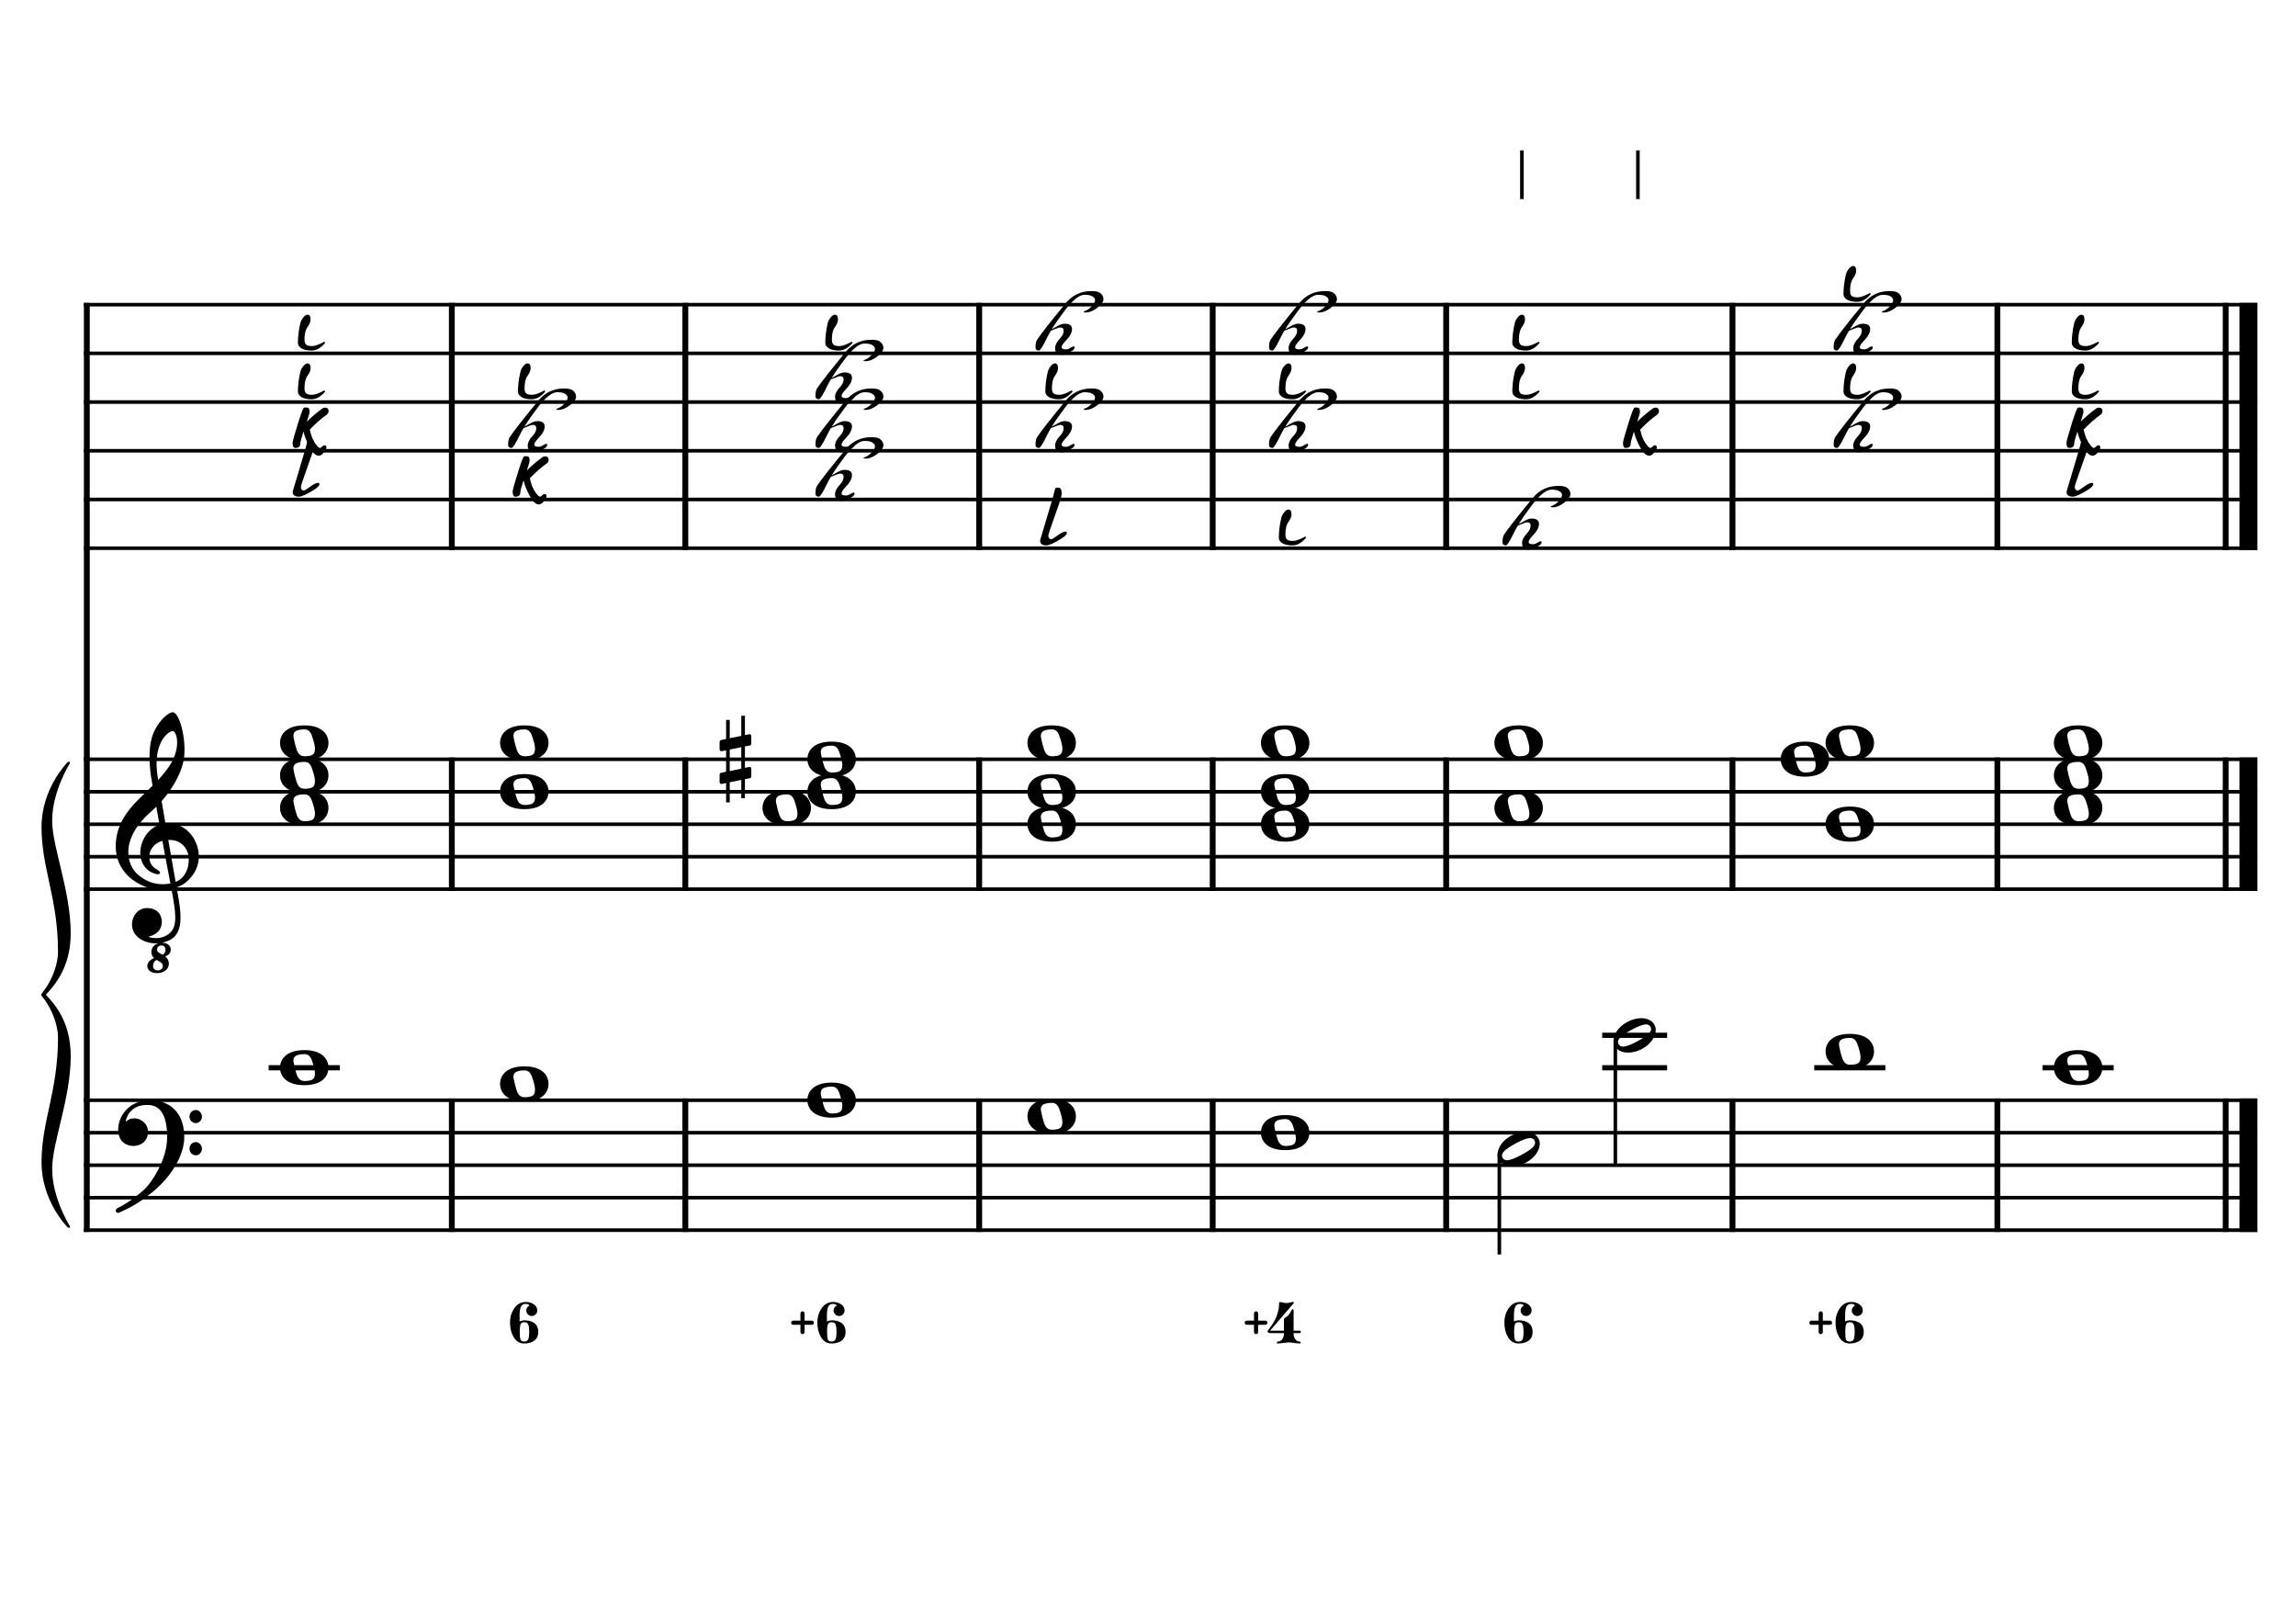 <?xml version="1.0" encoding="UTF-8" standalone="no"?>
<svg width="4209.44px" height="2976.38px" viewBox="0 0 4209.44 2976.38"
 xmlns="http://www.w3.org/2000/svg" xmlns:xlink="http://www.w3.org/1999/xlink" version="1.2" baseProfile="tiny">
<title>DoMajeur (26)</title>
<desc>Generated by MuseScore 3.6.2</desc>
<polyline class="StaffLines" fill="none" stroke="#000000" stroke-width="6.55" stroke-linejoin="bevel" points="153.819,558.425 4138.58,558.425"/>
<polyline class="StaffLines" fill="none" stroke="#000000" stroke-width="6.55" stroke-linejoin="bevel" points="153.819,647.717 4138.58,647.717"/>
<polyline class="StaffLines" fill="none" stroke="#000000" stroke-width="6.55" stroke-linejoin="bevel" points="153.819,737.008 4138.58,737.008"/>
<polyline class="StaffLines" fill="none" stroke="#000000" stroke-width="6.55" stroke-linejoin="bevel" points="153.819,826.299 4138.58,826.299"/>
<polyline class="StaffLines" fill="none" stroke="#000000" stroke-width="6.55" stroke-linejoin="bevel" points="153.819,915.591 4138.58,915.591"/>
<polyline class="StaffLines" fill="none" stroke="#000000" stroke-width="6.55" stroke-linejoin="bevel" points="153.819,1004.88 4138.58,1004.88"/>
<polyline class="StaffLines" fill="none" stroke="#000000" stroke-width="6.55" stroke-linejoin="bevel" points="153.819,1391.81 4138.58,1391.81"/>
<polyline class="StaffLines" fill="none" stroke="#000000" stroke-width="6.55" stroke-linejoin="bevel" points="153.819,1451.34 4138.58,1451.34"/>
<polyline class="StaffLines" fill="none" stroke="#000000" stroke-width="6.55" stroke-linejoin="bevel" points="153.819,1510.87 4138.58,1510.87"/>
<polyline class="StaffLines" fill="none" stroke="#000000" stroke-width="6.55" stroke-linejoin="bevel" points="153.819,1570.39 4138.58,1570.39"/>
<polyline class="StaffLines" fill="none" stroke="#000000" stroke-width="6.55" stroke-linejoin="bevel" points="153.819,1629.92 4138.58,1629.92"/>
<polyline class="StaffLines" fill="none" stroke="#000000" stroke-width="6.55" stroke-linejoin="bevel" points="153.819,2016.85 4138.58,2016.85"/>
<polyline class="StaffLines" fill="none" stroke="#000000" stroke-width="6.55" stroke-linejoin="bevel" points="153.819,2076.38 4138.58,2076.38"/>
<polyline class="StaffLines" fill="none" stroke="#000000" stroke-width="6.55" stroke-linejoin="bevel" points="153.819,2135.91 4138.58,2135.91"/>
<polyline class="StaffLines" fill="none" stroke="#000000" stroke-width="6.55" stroke-linejoin="bevel" points="153.819,2195.43 4138.58,2195.43"/>
<polyline class="StaffLines" fill="none" stroke="#000000" stroke-width="6.55" stroke-linejoin="bevel" points="153.819,2254.96 4138.58,2254.96"/>
<polyline class="BarLine" fill="none" stroke="#000000" stroke-width="10.71" stroke-linejoin="bevel" points="159.176,2013.58 159.176,2258.23"/>
<polyline class="BarLine" fill="none" stroke="#000000" stroke-width="10.71" stroke-linejoin="bevel" points="828.365,2013.58 828.365,2258.23"/>
<polyline class="BarLine" fill="none" stroke="#000000" stroke-width="10.71" stroke-linejoin="bevel" points="1256.44,2013.58 1256.44,2258.23"/>
<polyline class="BarLine" fill="none" stroke="#000000" stroke-width="10.71" stroke-linejoin="bevel" points="1795.24,2013.58 1795.24,2258.23"/>
<polyline class="BarLine" fill="none" stroke="#000000" stroke-width="10.71" stroke-linejoin="bevel" points="2223.32,2013.58 2223.32,2258.23"/>
<polyline class="BarLine" fill="none" stroke="#000000" stroke-width="10.71" stroke-linejoin="bevel" points="2651.39,2013.58 2651.39,2258.23"/>
<polyline class="BarLine" fill="none" stroke="#000000" stroke-width="10.71" stroke-linejoin="bevel" points="3176.27,2013.58 3176.27,2258.23"/>
<polyline class="BarLine" fill="none" stroke="#000000" stroke-width="10.71" stroke-linejoin="bevel" points="3661.98,2013.58 3661.98,2258.23"/>
<polyline class="BarLine" fill="none" stroke="#000000" stroke-width="10.71" stroke-linejoin="bevel" points="4080.54,2013.58 4080.54,2258.23"/>
<polyline class="BarLine" fill="none" stroke="#000000" stroke-width="32.74" stroke-linejoin="bevel" points="4122.21,2013.58 4122.21,2258.23"/>
<polyline class="BarLine" fill="none" stroke="#000000" stroke-width="10.71" stroke-linejoin="bevel" points="159.176,1388.54 159.176,2016.85"/>
<polyline class="BarLine" fill="none" stroke="#000000" stroke-width="10.71" stroke-linejoin="bevel" points="828.365,1388.54 828.365,1633.2"/>
<polyline class="BarLine" fill="none" stroke="#000000" stroke-width="10.71" stroke-linejoin="bevel" points="1256.44,1388.54 1256.44,1633.2"/>
<polyline class="BarLine" fill="none" stroke="#000000" stroke-width="10.71" stroke-linejoin="bevel" points="1795.24,1388.54 1795.24,1633.2"/>
<polyline class="BarLine" fill="none" stroke="#000000" stroke-width="10.71" stroke-linejoin="bevel" points="2223.32,1388.54 2223.32,1633.2"/>
<polyline class="BarLine" fill="none" stroke="#000000" stroke-width="10.71" stroke-linejoin="bevel" points="2651.39,1388.54 2651.39,1633.2"/>
<polyline class="BarLine" fill="none" stroke="#000000" stroke-width="10.71" stroke-linejoin="bevel" points="3176.27,1388.54 3176.27,1633.2"/>
<polyline class="BarLine" fill="none" stroke="#000000" stroke-width="10.71" stroke-linejoin="bevel" points="3661.98,1388.54 3661.98,1633.2"/>
<polyline class="BarLine" fill="none" stroke="#000000" stroke-width="10.71" stroke-linejoin="bevel" points="4080.54,1388.54 4080.54,1633.2"/>
<polyline class="BarLine" fill="none" stroke="#000000" stroke-width="32.74" stroke-linejoin="bevel" points="4122.21,1388.54 4122.21,1633.2"/>
<polyline class="BarLine" fill="none" stroke="#000000" stroke-width="10.71" stroke-linejoin="bevel" points="159.176,555.151 159.176,1391.81"/>
<polyline class="BarLine" fill="none" stroke="#000000" stroke-width="10.71" stroke-linejoin="bevel" points="828.365,555.151 828.365,1008.16"/>
<polyline class="BarLine" fill="none" stroke="#000000" stroke-width="10.71" stroke-linejoin="bevel" points="1256.44,555.151 1256.44,1008.16"/>
<polyline class="BarLine" fill="none" stroke="#000000" stroke-width="10.71" stroke-linejoin="bevel" points="1795.24,555.151 1795.24,1008.16"/>
<polyline class="BarLine" fill="none" stroke="#000000" stroke-width="10.71" stroke-linejoin="bevel" points="2223.32,555.151 2223.32,1008.16"/>
<polyline class="BarLine" fill="none" stroke="#000000" stroke-width="10.71" stroke-linejoin="bevel" points="2651.39,555.151 2651.39,1008.16"/>
<polyline class="BarLine" fill="none" stroke="#000000" stroke-width="10.71" stroke-linejoin="bevel" points="3176.27,555.151 3176.27,1008.16"/>
<polyline class="BarLine" fill="none" stroke="#000000" stroke-width="10.71" stroke-linejoin="bevel" points="3661.98,555.151 3661.98,1008.16"/>
<polyline class="BarLine" fill="none" stroke="#000000" stroke-width="10.71" stroke-linejoin="bevel" points="4080.54,555.151 4080.54,1008.16"/>
<polyline class="BarLine" fill="none" stroke="#000000" stroke-width="32.74" stroke-linejoin="bevel" points="4122.21,555.151 4122.21,1008.16"/>
<path class="Accidental" transform="matrix(2.381,0,0,2.381,1319.31,1391.81)" d="M23.3,-10.6 C23.9,-10.7 24.4,-11.4 24.4,-12 L24.4,-17.9 C24.4,-18.7 23.8,-19.3 23,-19.3 L22.8,-19.3 L19.5,-18.6 L19.5,-33.5 L16.7,-33.5 L16.7,-18 L7.8,-16.2 L7.8,-30.3 L5,-30.3 L5,-15.6 L1.1,-14.8 C0.5,-14.7 0,-14 0,-13.4 L0,-13.2 L0,-7.4 L0,-7.6 C0,-6.8 0.6,-6.2 1.4,-6.2 L1.7,-6.2 L5,-6.9 L5,9.6 L1.1,10.4 C0.5,10.5 0,11.2 0,11.8 L0,17.6 C0,18.4 0.6,19 1.4,19 L1.7,19 L5,18.3 L5,33.2 L7.8,33.2 L7.8,17.7 L16.7,15.9 L16.7,30 L19.5,30 L19.5,15.3 L23.3,14.6 C23.9,14.5 24.4,13.8 24.4,13.2 L24.4,7.3 C24.4,6.5 23.8,5.9 23,5.9 L22.8,5.9 L19.5,6.6 L19.5,-9.9 L23.3,-10.6 M7.8,9.1 L7.8,-7.5 L16.7,-9.3 L16.7,7.2 L7.8,9.1 "/>
<polyline class="LedgerLine" fill="none" stroke="#000000" stroke-width="9.52" stroke-linejoin="bevel" points="492.549,1957.32 623.026,1957.32"/>
<polyline class="LedgerLine" fill="none" stroke="#000000" stroke-width="9.52" stroke-linejoin="bevel" points="2937.41,1957.32 3056.45,1957.32"/>
<polyline class="LedgerLine" fill="none" stroke="#000000" stroke-width="9.52" stroke-linejoin="bevel" points="2937.41,1897.8 3056.45,1897.8"/>
<polyline class="LedgerLine" fill="none" stroke="#000000" stroke-width="9.52" stroke-linejoin="bevel" points="3326.16,1957.32 3456.64,1957.32"/>
<polyline class="LedgerLine" fill="none" stroke="#000000" stroke-width="9.52" stroke-linejoin="bevel" points="3744.72,1957.32 3875.2,1957.32"/>
<polyline class="Stem" fill="none" stroke="#000000" stroke-width="6.55" stroke-linejoin="bevel" points="2748.85,2114.14 2748.85,2299.61"/>
<polyline class="Stem" fill="none" stroke="#000000" stroke-width="6.55" stroke-linejoin="bevel" points="2961.52,1905.8 2961.52,2135.91"/>
<polyline class="Stem" fill="none" stroke="#000000" stroke-width="6.55" stroke-linejoin="bevel" points="2790.22,364.961 2790.22,275.669"/>
<polyline class="Stem" fill="none" stroke="#000000" stroke-width="6.55" stroke-linejoin="bevel" points="3002.89,364.961 3002.89,275.669"/>
<path class="Note" transform="matrix(2.381,0,0,2.381,513.384,1957.32)" d="M18.7,-13.6 C4.9,-13.6 0,-6.6 0,-0.1 C0,6.4 4.9,13.4 18.7,13.4 C32.5,13.4 37.3,6.4 37.3,-0.1 C37.3,-6.6 32.5,-13.6 18.7,-13.6 M10.4,-4.5 C10.3,-4.9 10.3,-5.3 10.3,-5.7 C10.3,-6.5 10.5,-7.3 10.9,-8 C11.6,-9 12.8,-9.7 14.3,-10 C15.6,-10.3 16.3,-10.5 18.9,-10.5 L19,-10.5 C23,-10.5 24.3,-6.8 25.4,-3 L25.7,-2 C26.5,0.6 26.9,2.8 26.9,4.5 C26.9,5.7 26.7,6.8 26.3,7.6 C25.7,8.7 24.7,9.4 23,9.8 C22.1,10 20.6,10.1 20.6,10.1 C20.1,10.1 19.7,10.2 19.3,10.2 C16.1,10.2 14.1,9 12.7,4.7 C11.5,1 11.3,-0.1 10.4,-4.5"/>
<path class="Note" transform="matrix(2.381,0,0,2.381,916.829,1987.09)" d="M18.7,-13.6 C4.9,-13.6 0,-6.6 0,-0.1 C0,6.4 4.9,13.4 18.7,13.4 C32.5,13.4 37.3,6.4 37.3,-0.1 C37.3,-6.6 32.5,-13.6 18.7,-13.6 M10.4,-4.5 C10.3,-4.9 10.3,-5.3 10.3,-5.7 C10.3,-6.5 10.5,-7.3 10.9,-8 C11.6,-9 12.8,-9.7 14.3,-10 C15.6,-10.3 16.3,-10.5 18.9,-10.5 L19,-10.5 C23,-10.5 24.3,-6.8 25.4,-3 L25.7,-2 C26.5,0.6 26.9,2.8 26.9,4.5 C26.9,5.7 26.7,6.8 26.3,7.6 C25.7,8.7 24.7,9.4 23,9.8 C22.1,10 20.6,10.1 20.6,10.1 C20.1,10.1 19.7,10.2 19.3,10.2 C16.1,10.2 14.1,9 12.7,4.7 C11.5,1 11.3,-0.1 10.4,-4.5"/>
<path class="Note" transform="matrix(2.381,0,0,2.381,1480.26,2016.85)" d="M18.7,-13.6 C4.9,-13.6 0,-6.6 0,-0.1 C0,6.4 4.9,13.4 18.7,13.4 C32.5,13.4 37.3,6.4 37.3,-0.1 C37.3,-6.6 32.5,-13.6 18.7,-13.6 M10.4,-4.5 C10.3,-4.9 10.3,-5.3 10.3,-5.7 C10.3,-6.5 10.5,-7.3 10.9,-8 C11.6,-9 12.8,-9.7 14.3,-10 C15.6,-10.3 16.3,-10.5 18.9,-10.5 L19,-10.5 C23,-10.5 24.3,-6.8 25.4,-3 L25.7,-2 C26.5,0.6 26.9,2.8 26.9,4.5 C26.9,5.7 26.7,6.8 26.3,7.6 C25.7,8.7 24.7,9.4 23,9.8 C22.1,10 20.6,10.1 20.6,10.1 C20.1,10.1 19.7,10.2 19.3,10.2 C16.1,10.2 14.1,9 12.7,4.7 C11.5,1 11.3,-0.1 10.4,-4.5"/>
<path class="Note" transform="matrix(2.381,0,0,2.381,1883.71,2046.61)" d="M18.7,-13.6 C4.9,-13.6 0,-6.6 0,-0.1 C0,6.4 4.9,13.4 18.7,13.4 C32.5,13.4 37.3,6.4 37.3,-0.1 C37.3,-6.6 32.5,-13.6 18.7,-13.6 M10.4,-4.5 C10.3,-4.9 10.3,-5.3 10.3,-5.7 C10.3,-6.5 10.5,-7.3 10.9,-8 C11.6,-9 12.8,-9.7 14.3,-10 C15.6,-10.3 16.3,-10.5 18.9,-10.5 L19,-10.5 C23,-10.5 24.3,-6.8 25.4,-3 L25.7,-2 C26.5,0.6 26.9,2.8 26.9,4.5 C26.9,5.7 26.7,6.8 26.3,7.6 C25.7,8.7 24.7,9.4 23,9.8 C22.1,10 20.6,10.1 20.6,10.1 C20.1,10.1 19.7,10.2 19.3,10.2 C16.1,10.2 14.1,9 12.7,4.7 C11.5,1 11.3,-0.1 10.4,-4.5"/>
<path class="Note" transform="matrix(2.381,0,0,2.381,2311.78,2076.38)" d="M18.7,-13.6 C4.9,-13.6 0,-6.6 0,-0.1 C0,6.4 4.9,13.4 18.7,13.4 C32.5,13.4 37.3,6.4 37.3,-0.1 C37.3,-6.6 32.5,-13.6 18.7,-13.6 M10.4,-4.5 C10.3,-4.9 10.3,-5.3 10.3,-5.7 C10.3,-6.5 10.5,-7.3 10.9,-8 C11.6,-9 12.8,-9.7 14.3,-10 C15.6,-10.3 16.3,-10.5 18.9,-10.5 L19,-10.5 C23,-10.5 24.3,-6.8 25.4,-3 L25.7,-2 C26.5,0.6 26.9,2.8 26.9,4.5 C26.9,5.7 26.7,6.8 26.3,7.6 C25.7,8.7 24.7,9.4 23,9.8 C22.1,10 20.6,10.1 20.6,10.1 C20.1,10.1 19.7,10.2 19.3,10.2 C16.1,10.2 14.1,9 12.7,4.7 C11.5,1 11.3,-0.1 10.4,-4.5"/>
<path class="Note" transform="matrix(2.381,0,0,2.381,2745.58,2106.14)" d="M31.5,-8.1 C29.7,-11.4 25.9,-13.2 21.3,-13.2 C17.9,-13.2 14.2,-12.2 10.6,-10.3 C4,-6.8 0,-0.9 0,4.2 C0,5.6 0.3,7 1,8.3 C2.8,11.6 6.6,13.3 11.2,13.3 C14.6,13.3 18.3,12.4 21.9,10.5 C28.5,7 32.5,1.1 32.5,-4 C32.5,-5.4 32.2,-6.8 31.5,-8.1 M27.2,-1.3 C25.5,0.4 22.1,2.5 18.5,4.5 C14.9,6.5 11.3,8 8.9,8.5 C8.4,8.6 7.9,8.7 7.4,8.7 C5.8,8.7 4.6,8.1 3.9,6.8 C3.6,6.3 3.4,5.7 3.4,5.1 C3.4,4 4.1,2.7 5.2,1.6 C6.9,-0.1 10.2,-2.2 13.8,-4.2 C17.4,-6.2 21,-7.7 23.4,-8.2 C23.9,-8.3 24.4,-8.4 24.9,-8.4 C26.5,-8.4 27.8,-7.8 28.5,-6.5 C28.8,-6 28.9,-5.4 28.9,-4.8 C28.9,-3.7 28.3,-2.5 27.2,-1.3"/>
<path class="Note" transform="matrix(2.381,0,0,2.381,2958.25,1897.8)" d="M31.5,-8.1 C29.7,-11.4 25.9,-13.2 21.3,-13.2 C17.9,-13.2 14.2,-12.2 10.6,-10.3 C4,-6.8 0,-0.9 0,4.2 C0,5.6 0.3,7 1,8.3 C2.8,11.6 6.6,13.3 11.2,13.3 C14.6,13.3 18.3,12.4 21.9,10.5 C28.5,7 32.5,1.1 32.5,-4 C32.5,-5.4 32.2,-6.8 31.5,-8.1 M27.2,-1.3 C25.5,0.4 22.1,2.5 18.5,4.5 C14.9,6.5 11.3,8 8.9,8.5 C8.4,8.6 7.9,8.7 7.4,8.7 C5.8,8.7 4.6,8.1 3.9,6.8 C3.6,6.3 3.4,5.7 3.4,5.1 C3.4,4 4.1,2.7 5.2,1.6 C6.9,-0.1 10.2,-2.2 13.8,-4.2 C17.4,-6.2 21,-7.7 23.4,-8.2 C23.9,-8.3 24.4,-8.4 24.9,-8.4 C26.5,-8.4 27.8,-7.8 28.5,-6.5 C28.8,-6 28.9,-5.4 28.9,-4.8 C28.9,-3.7 28.3,-2.5 27.2,-1.3"/>
<path class="Note" transform="matrix(2.381,0,0,2.381,3347,1927.56)" d="M18.7,-13.6 C4.9,-13.6 0,-6.6 0,-0.1 C0,6.4 4.9,13.4 18.7,13.4 C32.5,13.4 37.3,6.4 37.3,-0.1 C37.3,-6.6 32.5,-13.6 18.7,-13.6 M10.4,-4.5 C10.3,-4.9 10.3,-5.3 10.3,-5.7 C10.3,-6.5 10.5,-7.3 10.9,-8 C11.6,-9 12.8,-9.7 14.3,-10 C15.6,-10.3 16.3,-10.5 18.9,-10.5 L19,-10.5 C23,-10.5 24.3,-6.8 25.4,-3 L25.7,-2 C26.5,0.6 26.9,2.8 26.9,4.5 C26.9,5.7 26.7,6.8 26.3,7.6 C25.7,8.7 24.7,9.4 23,9.8 C22.1,10 20.6,10.1 20.6,10.1 C20.1,10.1 19.7,10.2 19.3,10.2 C16.1,10.2 14.1,9 12.7,4.7 C11.5,1 11.3,-0.1 10.4,-4.5"/>
<path class="Note" transform="matrix(2.381,0,0,2.381,3765.56,1957.32)" d="M18.7,-13.6 C4.9,-13.6 0,-6.6 0,-0.1 C0,6.4 4.9,13.4 18.7,13.4 C32.5,13.4 37.3,6.4 37.3,-0.1 C37.3,-6.6 32.5,-13.6 18.7,-13.6 M10.4,-4.5 C10.3,-4.9 10.3,-5.3 10.3,-5.7 C10.3,-6.5 10.5,-7.3 10.9,-8 C11.6,-9 12.8,-9.7 14.3,-10 C15.6,-10.3 16.3,-10.5 18.9,-10.5 L19,-10.5 C23,-10.5 24.3,-6.8 25.4,-3 L25.7,-2 C26.5,0.6 26.9,2.8 26.9,4.5 C26.9,5.7 26.7,6.8 26.3,7.6 C25.7,8.7 24.7,9.4 23,9.8 C22.1,10 20.6,10.1 20.6,10.1 C20.1,10.1 19.7,10.2 19.3,10.2 C16.1,10.2 14.1,9 12.7,4.7 C11.5,1 11.3,-0.1 10.4,-4.5"/>
<path class="Note" transform="matrix(2.381,0,0,2.381,513.384,1481.1)" d="M18.7,-13.6 C4.9,-13.6 0,-6.6 0,-0.1 C0,6.4 4.9,13.4 18.7,13.4 C32.5,13.4 37.3,6.4 37.3,-0.1 C37.3,-6.6 32.5,-13.6 18.7,-13.6 M10.4,-4.5 C10.3,-4.9 10.3,-5.3 10.3,-5.7 C10.3,-6.5 10.5,-7.3 10.9,-8 C11.6,-9 12.8,-9.7 14.3,-10 C15.6,-10.3 16.3,-10.5 18.9,-10.5 L19,-10.5 C23,-10.5 24.3,-6.8 25.4,-3 L25.7,-2 C26.5,0.6 26.9,2.8 26.9,4.5 C26.9,5.7 26.7,6.8 26.3,7.6 C25.7,8.7 24.7,9.4 23,9.8 C22.1,10 20.6,10.1 20.6,10.1 C20.1,10.1 19.7,10.2 19.3,10.2 C16.1,10.2 14.1,9 12.7,4.7 C11.5,1 11.3,-0.1 10.4,-4.5"/>
<path class="Note" transform="matrix(2.381,0,0,2.381,513.384,1421.57)" d="M18.7,-13.6 C4.9,-13.6 0,-6.6 0,-0.1 C0,6.4 4.9,13.4 18.7,13.4 C32.5,13.4 37.3,6.4 37.3,-0.1 C37.3,-6.6 32.5,-13.6 18.7,-13.6 M10.4,-4.5 C10.3,-4.9 10.3,-5.3 10.3,-5.7 C10.3,-6.5 10.5,-7.3 10.9,-8 C11.6,-9 12.8,-9.7 14.3,-10 C15.6,-10.3 16.3,-10.5 18.9,-10.5 L19,-10.5 C23,-10.5 24.3,-6.8 25.4,-3 L25.7,-2 C26.5,0.6 26.9,2.8 26.9,4.5 C26.9,5.7 26.7,6.8 26.3,7.6 C25.7,8.7 24.7,9.4 23,9.8 C22.1,10 20.6,10.1 20.6,10.1 C20.1,10.1 19.7,10.2 19.3,10.2 C16.1,10.2 14.1,9 12.7,4.7 C11.5,1 11.3,-0.1 10.4,-4.5"/>
<path class="Note" transform="matrix(2.381,0,0,2.381,513.384,1362.05)" d="M18.7,-13.6 C4.9,-13.6 0,-6.6 0,-0.1 C0,6.4 4.9,13.4 18.7,13.4 C32.5,13.4 37.3,6.4 37.3,-0.1 C37.3,-6.6 32.5,-13.6 18.7,-13.6 M10.4,-4.5 C10.3,-4.9 10.3,-5.3 10.3,-5.7 C10.3,-6.5 10.5,-7.3 10.9,-8 C11.6,-9 12.8,-9.7 14.3,-10 C15.6,-10.3 16.3,-10.5 18.9,-10.5 L19,-10.5 C23,-10.5 24.3,-6.8 25.4,-3 L25.7,-2 C26.5,0.6 26.9,2.8 26.9,4.5 C26.9,5.7 26.7,6.8 26.3,7.6 C25.7,8.7 24.7,9.4 23,9.8 C22.1,10 20.6,10.1 20.6,10.1 C20.1,10.1 19.7,10.2 19.3,10.2 C16.1,10.2 14.1,9 12.7,4.7 C11.5,1 11.3,-0.1 10.4,-4.5"/>
<path class="Note" transform="matrix(2.381,0,0,2.381,916.829,1451.34)" d="M18.7,-13.6 C4.9,-13.6 0,-6.6 0,-0.1 C0,6.4 4.9,13.4 18.7,13.4 C32.5,13.4 37.3,6.4 37.3,-0.1 C37.3,-6.6 32.5,-13.6 18.7,-13.6 M10.4,-4.5 C10.3,-4.9 10.3,-5.3 10.3,-5.7 C10.3,-6.5 10.5,-7.3 10.9,-8 C11.6,-9 12.8,-9.7 14.3,-10 C15.6,-10.3 16.3,-10.5 18.9,-10.5 L19,-10.5 C23,-10.5 24.3,-6.8 25.4,-3 L25.7,-2 C26.5,0.6 26.9,2.8 26.9,4.5 C26.9,5.7 26.7,6.8 26.3,7.6 C25.7,8.7 24.7,9.4 23,9.8 C22.1,10 20.6,10.1 20.6,10.1 C20.1,10.1 19.7,10.2 19.3,10.2 C16.1,10.2 14.1,9 12.7,4.7 C11.5,1 11.3,-0.1 10.4,-4.5"/>
<path class="Note" transform="matrix(2.381,0,0,2.381,916.829,1362.05)" d="M18.7,-13.6 C4.9,-13.6 0,-6.6 0,-0.1 C0,6.4 4.9,13.4 18.7,13.4 C32.5,13.4 37.3,6.4 37.3,-0.1 C37.3,-6.6 32.5,-13.6 18.7,-13.6 M10.4,-4.5 C10.3,-4.9 10.3,-5.3 10.3,-5.7 C10.3,-6.5 10.5,-7.3 10.9,-8 C11.6,-9 12.8,-9.7 14.3,-10 C15.6,-10.3 16.3,-10.5 18.9,-10.5 L19,-10.5 C23,-10.5 24.3,-6.8 25.4,-3 L25.7,-2 C26.5,0.6 26.9,2.8 26.9,4.5 C26.9,5.7 26.7,6.8 26.3,7.6 C25.7,8.7 24.7,9.4 23,9.8 C22.1,10 20.6,10.1 20.6,10.1 C20.1,10.1 19.7,10.2 19.3,10.2 C16.1,10.2 14.1,9 12.7,4.7 C11.5,1 11.3,-0.1 10.4,-4.5"/>
<path class="Note" transform="matrix(2.381,0,0,2.381,1398,1481.1)" d="M18.7,-13.6 C4.9,-13.6 0,-6.6 0,-0.1 C0,6.4 4.9,13.4 18.7,13.4 C32.5,13.4 37.3,6.4 37.3,-0.1 C37.3,-6.6 32.5,-13.6 18.7,-13.6 M10.4,-4.5 C10.3,-4.9 10.3,-5.3 10.3,-5.7 C10.3,-6.5 10.5,-7.3 10.9,-8 C11.6,-9 12.8,-9.7 14.3,-10 C15.6,-10.3 16.3,-10.5 18.9,-10.5 L19,-10.5 C23,-10.5 24.3,-6.8 25.4,-3 L25.7,-2 C26.5,0.6 26.9,2.8 26.9,4.5 C26.9,5.7 26.7,6.8 26.3,7.6 C25.7,8.7 24.7,9.4 23,9.8 C22.1,10 20.6,10.1 20.6,10.1 C20.1,10.1 19.7,10.2 19.3,10.2 C16.1,10.2 14.1,9 12.7,4.7 C11.5,1 11.3,-0.1 10.4,-4.5"/>
<path class="Note" transform="matrix(2.381,0,0,2.381,1480.26,1451.34)" d="M18.7,-13.6 C4.9,-13.6 0,-6.6 0,-0.1 C0,6.4 4.9,13.4 18.7,13.4 C32.5,13.4 37.3,6.4 37.3,-0.1 C37.3,-6.6 32.5,-13.6 18.7,-13.6 M10.4,-4.5 C10.3,-4.9 10.3,-5.3 10.3,-5.7 C10.3,-6.5 10.5,-7.3 10.9,-8 C11.6,-9 12.8,-9.7 14.3,-10 C15.6,-10.3 16.3,-10.5 18.9,-10.5 L19,-10.5 C23,-10.5 24.3,-6.8 25.4,-3 L25.7,-2 C26.5,0.6 26.9,2.8 26.9,4.5 C26.9,5.7 26.7,6.8 26.3,7.6 C25.7,8.7 24.7,9.4 23,9.8 C22.1,10 20.6,10.1 20.6,10.1 C20.1,10.1 19.7,10.2 19.3,10.2 C16.1,10.2 14.1,9 12.7,4.7 C11.5,1 11.3,-0.1 10.4,-4.5"/>
<path class="Note" transform="matrix(2.381,0,0,2.381,1480.26,1391.81)" d="M18.7,-13.6 C4.9,-13.6 0,-6.6 0,-0.1 C0,6.4 4.9,13.4 18.7,13.4 C32.5,13.4 37.3,6.4 37.3,-0.1 C37.3,-6.6 32.5,-13.6 18.7,-13.6 M10.4,-4.5 C10.3,-4.9 10.3,-5.3 10.3,-5.7 C10.3,-6.5 10.5,-7.3 10.9,-8 C11.6,-9 12.8,-9.7 14.3,-10 C15.6,-10.3 16.3,-10.5 18.9,-10.5 L19,-10.5 C23,-10.5 24.3,-6.8 25.4,-3 L25.7,-2 C26.5,0.6 26.9,2.8 26.9,4.5 C26.9,5.7 26.7,6.8 26.3,7.6 C25.7,8.7 24.7,9.4 23,9.8 C22.1,10 20.6,10.1 20.6,10.1 C20.1,10.1 19.7,10.2 19.3,10.2 C16.1,10.2 14.1,9 12.7,4.7 C11.5,1 11.3,-0.1 10.4,-4.5"/>
<path class="Note" transform="matrix(2.381,0,0,2.381,1883.71,1510.87)" d="M18.7,-13.6 C4.9,-13.6 0,-6.6 0,-0.1 C0,6.4 4.9,13.4 18.7,13.4 C32.5,13.4 37.3,6.4 37.3,-0.1 C37.3,-6.6 32.5,-13.6 18.7,-13.6 M10.4,-4.5 C10.3,-4.9 10.3,-5.3 10.3,-5.7 C10.3,-6.5 10.5,-7.3 10.9,-8 C11.6,-9 12.8,-9.7 14.3,-10 C15.6,-10.3 16.3,-10.5 18.9,-10.5 L19,-10.5 C23,-10.5 24.3,-6.8 25.4,-3 L25.7,-2 C26.5,0.6 26.9,2.8 26.9,4.5 C26.9,5.7 26.7,6.8 26.3,7.6 C25.7,8.7 24.7,9.4 23,9.8 C22.1,10 20.6,10.1 20.6,10.1 C20.1,10.1 19.7,10.2 19.3,10.2 C16.1,10.2 14.1,9 12.7,4.7 C11.5,1 11.3,-0.1 10.4,-4.5"/>
<path class="Note" transform="matrix(2.381,0,0,2.381,1883.71,1451.34)" d="M18.7,-13.6 C4.9,-13.6 0,-6.6 0,-0.1 C0,6.4 4.9,13.4 18.7,13.4 C32.5,13.4 37.3,6.4 37.3,-0.1 C37.3,-6.6 32.5,-13.6 18.7,-13.6 M10.4,-4.5 C10.3,-4.9 10.3,-5.3 10.3,-5.7 C10.3,-6.5 10.5,-7.3 10.9,-8 C11.6,-9 12.8,-9.7 14.3,-10 C15.6,-10.3 16.3,-10.5 18.9,-10.5 L19,-10.5 C23,-10.5 24.3,-6.8 25.4,-3 L25.7,-2 C26.5,0.6 26.9,2.8 26.9,4.5 C26.9,5.7 26.7,6.8 26.3,7.6 C25.7,8.7 24.7,9.4 23,9.8 C22.1,10 20.6,10.1 20.6,10.1 C20.1,10.1 19.7,10.2 19.3,10.2 C16.1,10.2 14.1,9 12.7,4.7 C11.5,1 11.3,-0.1 10.4,-4.5"/>
<path class="Note" transform="matrix(2.381,0,0,2.381,1883.71,1362.05)" d="M18.7,-13.6 C4.9,-13.6 0,-6.6 0,-0.1 C0,6.4 4.9,13.4 18.7,13.4 C32.5,13.4 37.3,6.4 37.3,-0.1 C37.3,-6.6 32.5,-13.6 18.7,-13.6 M10.4,-4.5 C10.3,-4.9 10.3,-5.3 10.3,-5.7 C10.3,-6.5 10.5,-7.3 10.9,-8 C11.6,-9 12.8,-9.7 14.3,-10 C15.6,-10.3 16.3,-10.5 18.9,-10.5 L19,-10.5 C23,-10.5 24.3,-6.8 25.4,-3 L25.7,-2 C26.5,0.6 26.9,2.8 26.9,4.5 C26.9,5.7 26.7,6.8 26.3,7.6 C25.7,8.7 24.7,9.4 23,9.8 C22.1,10 20.6,10.1 20.6,10.1 C20.1,10.1 19.7,10.2 19.3,10.2 C16.1,10.2 14.1,9 12.7,4.7 C11.5,1 11.3,-0.1 10.4,-4.5"/>
<path class="Note" transform="matrix(2.381,0,0,2.381,2311.78,1510.87)" d="M18.7,-13.6 C4.9,-13.6 0,-6.6 0,-0.1 C0,6.4 4.9,13.4 18.7,13.4 C32.5,13.4 37.3,6.4 37.3,-0.1 C37.3,-6.6 32.5,-13.6 18.7,-13.6 M10.4,-4.5 C10.3,-4.9 10.3,-5.3 10.3,-5.7 C10.3,-6.5 10.5,-7.3 10.9,-8 C11.6,-9 12.8,-9.7 14.3,-10 C15.6,-10.3 16.3,-10.5 18.9,-10.5 L19,-10.5 C23,-10.5 24.3,-6.8 25.4,-3 L25.7,-2 C26.5,0.6 26.9,2.8 26.9,4.5 C26.9,5.7 26.7,6.8 26.3,7.6 C25.7,8.7 24.7,9.4 23,9.8 C22.1,10 20.6,10.1 20.6,10.1 C20.1,10.1 19.7,10.2 19.3,10.2 C16.1,10.2 14.1,9 12.7,4.7 C11.5,1 11.3,-0.1 10.4,-4.5"/>
<path class="Note" transform="matrix(2.381,0,0,2.381,2311.78,1451.34)" d="M18.7,-13.6 C4.9,-13.6 0,-6.6 0,-0.1 C0,6.4 4.9,13.4 18.7,13.4 C32.5,13.4 37.3,6.4 37.3,-0.1 C37.3,-6.6 32.5,-13.6 18.7,-13.6 M10.4,-4.5 C10.3,-4.9 10.3,-5.3 10.3,-5.7 C10.3,-6.5 10.5,-7.3 10.9,-8 C11.6,-9 12.8,-9.7 14.3,-10 C15.6,-10.3 16.3,-10.5 18.9,-10.5 L19,-10.5 C23,-10.5 24.3,-6.8 25.4,-3 L25.7,-2 C26.5,0.6 26.9,2.8 26.9,4.5 C26.9,5.7 26.7,6.8 26.3,7.6 C25.7,8.7 24.7,9.4 23,9.8 C22.1,10 20.6,10.1 20.6,10.1 C20.1,10.1 19.7,10.2 19.3,10.2 C16.1,10.2 14.1,9 12.7,4.7 C11.5,1 11.3,-0.1 10.4,-4.5"/>
<path class="Note" transform="matrix(2.381,0,0,2.381,2311.78,1362.05)" d="M18.7,-13.6 C4.9,-13.6 0,-6.6 0,-0.1 C0,6.4 4.9,13.4 18.7,13.4 C32.5,13.4 37.3,6.4 37.3,-0.1 C37.3,-6.6 32.5,-13.6 18.7,-13.6 M10.4,-4.5 C10.3,-4.9 10.3,-5.3 10.3,-5.7 C10.3,-6.5 10.5,-7.3 10.9,-8 C11.6,-9 12.8,-9.7 14.3,-10 C15.6,-10.3 16.3,-10.5 18.9,-10.5 L19,-10.5 C23,-10.5 24.3,-6.8 25.4,-3 L25.7,-2 C26.5,0.6 26.9,2.8 26.9,4.5 C26.9,5.7 26.7,6.8 26.3,7.6 C25.7,8.7 24.7,9.4 23,9.8 C22.1,10 20.6,10.1 20.6,10.1 C20.1,10.1 19.7,10.2 19.3,10.2 C16.1,10.2 14.1,9 12.7,4.7 C11.5,1 11.3,-0.1 10.4,-4.5"/>
<path class="Note" transform="matrix(2.381,0,0,2.381,2739.86,1481.1)" d="M18.7,-13.6 C4.9,-13.6 0,-6.6 0,-0.1 C0,6.4 4.9,13.4 18.7,13.4 C32.5,13.4 37.3,6.4 37.3,-0.1 C37.3,-6.6 32.5,-13.6 18.7,-13.6 M10.4,-4.5 C10.3,-4.9 10.3,-5.3 10.3,-5.7 C10.3,-6.5 10.5,-7.3 10.9,-8 C11.6,-9 12.8,-9.7 14.3,-10 C15.6,-10.3 16.3,-10.5 18.9,-10.5 L19,-10.5 C23,-10.5 24.3,-6.8 25.4,-3 L25.7,-2 C26.5,0.6 26.9,2.8 26.9,4.5 C26.9,5.7 26.7,6.8 26.3,7.6 C25.7,8.7 24.7,9.4 23,9.8 C22.1,10 20.6,10.1 20.6,10.1 C20.1,10.1 19.7,10.2 19.3,10.2 C16.1,10.2 14.1,9 12.7,4.7 C11.5,1 11.3,-0.1 10.4,-4.5"/>
<path class="Note" transform="matrix(2.381,0,0,2.381,2739.86,1362.05)" d="M18.7,-13.6 C4.9,-13.6 0,-6.6 0,-0.1 C0,6.4 4.9,13.4 18.7,13.4 C32.5,13.4 37.3,6.4 37.3,-0.1 C37.3,-6.6 32.5,-13.6 18.7,-13.6 M10.4,-4.5 C10.3,-4.9 10.3,-5.3 10.3,-5.7 C10.3,-6.5 10.5,-7.3 10.9,-8 C11.6,-9 12.8,-9.7 14.3,-10 C15.6,-10.3 16.3,-10.5 18.9,-10.5 L19,-10.5 C23,-10.5 24.3,-6.8 25.4,-3 L25.7,-2 C26.5,0.6 26.9,2.8 26.9,4.5 C26.9,5.7 26.7,6.8 26.3,7.6 C25.7,8.7 24.7,9.4 23,9.8 C22.1,10 20.6,10.1 20.6,10.1 C20.1,10.1 19.7,10.2 19.3,10.2 C16.1,10.2 14.1,9 12.7,4.7 C11.5,1 11.3,-0.1 10.4,-4.5"/>
<path class="Note" transform="matrix(2.381,0,0,2.381,3347,1510.87)" d="M18.7,-13.6 C4.9,-13.6 0,-6.6 0,-0.1 C0,6.4 4.9,13.4 18.7,13.4 C32.5,13.4 37.3,6.4 37.3,-0.1 C37.3,-6.6 32.5,-13.6 18.7,-13.6 M10.4,-4.5 C10.3,-4.9 10.3,-5.3 10.3,-5.7 C10.3,-6.5 10.5,-7.3 10.9,-8 C11.6,-9 12.8,-9.7 14.3,-10 C15.6,-10.3 16.3,-10.5 18.9,-10.5 L19,-10.5 C23,-10.5 24.3,-6.8 25.4,-3 L25.7,-2 C26.5,0.6 26.9,2.8 26.9,4.5 C26.9,5.7 26.7,6.8 26.3,7.6 C25.7,8.7 24.7,9.4 23,9.8 C22.1,10 20.6,10.1 20.6,10.1 C20.1,10.1 19.7,10.2 19.3,10.2 C16.1,10.2 14.1,9 12.7,4.7 C11.5,1 11.3,-0.1 10.4,-4.5"/>
<path class="Note" transform="matrix(2.381,0,0,2.381,3264.74,1391.81)" d="M18.7,-13.6 C4.9,-13.6 0,-6.6 0,-0.1 C0,6.4 4.9,13.4 18.7,13.4 C32.5,13.4 37.3,6.4 37.3,-0.1 C37.3,-6.6 32.5,-13.6 18.7,-13.6 M10.4,-4.5 C10.3,-4.9 10.3,-5.3 10.3,-5.7 C10.3,-6.5 10.5,-7.3 10.9,-8 C11.6,-9 12.8,-9.7 14.3,-10 C15.6,-10.3 16.3,-10.5 18.9,-10.5 L19,-10.5 C23,-10.5 24.3,-6.8 25.4,-3 L25.7,-2 C26.5,0.6 26.9,2.8 26.9,4.5 C26.9,5.7 26.7,6.8 26.3,7.6 C25.7,8.7 24.7,9.4 23,9.8 C22.1,10 20.6,10.1 20.6,10.1 C20.1,10.1 19.7,10.2 19.3,10.2 C16.1,10.2 14.1,9 12.7,4.7 C11.5,1 11.3,-0.1 10.4,-4.5"/>
<path class="Note" transform="matrix(2.381,0,0,2.381,3347,1362.05)" d="M18.7,-13.6 C4.9,-13.6 0,-6.6 0,-0.1 C0,6.4 4.9,13.4 18.7,13.4 C32.5,13.4 37.3,6.4 37.3,-0.1 C37.3,-6.6 32.5,-13.6 18.7,-13.6 M10.4,-4.5 C10.3,-4.9 10.3,-5.3 10.3,-5.7 C10.3,-6.5 10.5,-7.3 10.9,-8 C11.6,-9 12.8,-9.7 14.3,-10 C15.6,-10.3 16.3,-10.5 18.9,-10.5 L19,-10.5 C23,-10.5 24.3,-6.8 25.4,-3 L25.7,-2 C26.5,0.6 26.9,2.8 26.9,4.5 C26.9,5.7 26.7,6.8 26.3,7.6 C25.7,8.7 24.7,9.4 23,9.8 C22.1,10 20.6,10.1 20.6,10.1 C20.1,10.1 19.7,10.2 19.3,10.2 C16.1,10.2 14.1,9 12.7,4.7 C11.5,1 11.3,-0.1 10.4,-4.5"/>
<path class="Note" transform="matrix(2.381,0,0,2.381,3765.56,1481.1)" d="M18.7,-13.6 C4.9,-13.6 0,-6.6 0,-0.1 C0,6.4 4.9,13.4 18.7,13.4 C32.5,13.4 37.3,6.4 37.3,-0.1 C37.3,-6.6 32.5,-13.6 18.7,-13.6 M10.4,-4.5 C10.3,-4.9 10.3,-5.3 10.3,-5.7 C10.3,-6.5 10.5,-7.3 10.9,-8 C11.6,-9 12.8,-9.7 14.3,-10 C15.6,-10.3 16.3,-10.5 18.9,-10.5 L19,-10.5 C23,-10.5 24.3,-6.8 25.4,-3 L25.7,-2 C26.5,0.6 26.9,2.8 26.9,4.5 C26.9,5.7 26.7,6.8 26.3,7.6 C25.7,8.7 24.7,9.4 23,9.8 C22.1,10 20.6,10.1 20.6,10.1 C20.1,10.1 19.7,10.2 19.3,10.2 C16.1,10.2 14.1,9 12.7,4.7 C11.5,1 11.3,-0.1 10.4,-4.5"/>
<path class="Note" transform="matrix(2.381,0,0,2.381,3765.56,1421.57)" d="M18.7,-13.6 C4.9,-13.6 0,-6.6 0,-0.1 C0,6.4 4.9,13.4 18.7,13.4 C32.5,13.4 37.3,6.4 37.3,-0.1 C37.3,-6.6 32.5,-13.6 18.7,-13.6 M10.4,-4.5 C10.3,-4.9 10.3,-5.3 10.3,-5.7 C10.3,-6.5 10.5,-7.3 10.9,-8 C11.6,-9 12.8,-9.7 14.3,-10 C15.6,-10.3 16.3,-10.5 18.9,-10.5 L19,-10.5 C23,-10.5 24.3,-6.8 25.4,-3 L25.7,-2 C26.5,0.6 26.9,2.8 26.9,4.5 C26.9,5.7 26.7,6.8 26.3,7.6 C25.7,8.7 24.7,9.4 23,9.8 C22.1,10 20.6,10.1 20.6,10.1 C20.1,10.1 19.7,10.2 19.3,10.2 C16.1,10.2 14.1,9 12.7,4.7 C11.5,1 11.3,-0.1 10.4,-4.5"/>
<path class="Note" transform="matrix(2.381,0,0,2.381,3765.56,1362.05)" d="M18.7,-13.6 C4.9,-13.6 0,-6.6 0,-0.1 C0,6.4 4.9,13.4 18.7,13.4 C32.5,13.4 37.3,6.4 37.3,-0.1 C37.3,-6.6 32.5,-13.6 18.7,-13.6 M10.4,-4.5 C10.3,-4.9 10.3,-5.3 10.3,-5.7 C10.3,-6.5 10.5,-7.3 10.9,-8 C11.6,-9 12.8,-9.7 14.3,-10 C15.6,-10.3 16.3,-10.5 18.9,-10.5 L19,-10.5 C23,-10.5 24.3,-6.8 25.4,-3 L25.7,-2 C26.5,0.6 26.9,2.8 26.9,4.5 C26.9,5.7 26.7,6.8 26.3,7.6 C25.7,8.7 24.7,9.4 23,9.8 C22.1,10 20.6,10.1 20.6,10.1 C20.1,10.1 19.7,10.2 19.3,10.2 C16.1,10.2 14.1,9 12.7,4.7 C11.5,1 11.3,-0.1 10.4,-4.5"/>
<path class="Note" d="M568.961,804.541 C571.44,804.541 573.144,805.161 574.074,806.4 C575.469,808.492 576.166,811.436 576.166,815.232 C576.166,819.648 573.067,830.223 566.869,846.958 C556.72,875.391 551.645,890.459 551.645,892.164 C551.645,896.735 553.466,899.059 557.107,899.137 C558.657,899.137 562.608,896.735 568.961,891.931 C575.236,887.36 580.078,885.075 583.487,885.075 C584.882,885.075 585.579,885.927 585.579,887.632 C585.579,890.498 581.744,894.256 574.074,898.904 C561.523,906.574 552.846,910.409 548.043,910.409 C540.373,910.409 536.538,907.388 536.538,901.345 C536.538,901.19 541.845,883.409 552.459,848.004 C558.889,826.698 562.802,812.831 564.196,806.4 C564.429,805.161 566.017,804.541 568.961,804.541"/>
<path class="Note" d="M563.731,576.876 C567.528,576.876 569.426,579.781 569.426,585.592 C569.426,589.775 567.45,594.579 563.499,600.002 C560.013,604.883 558.269,612.436 558.269,622.663 C558.269,627.544 559.548,630.798 562.104,632.425 C563.886,633.664 567.218,634.323 572.099,634.4 C577.367,634.4 584.843,631.727 594.527,626.382 L596.387,628.241 C593.908,631.417 590.925,634.284 587.438,636.841 C582.248,640.637 576.941,642.535 571.518,642.535 C563.693,642.535 557.766,641.412 553.737,639.165 C548.701,636.376 546.184,632.889 546.184,628.706 C546.184,617.162 547.656,605.115 550.6,592.564 C551.684,587.993 554.047,583.81 557.688,580.013 C559.78,577.922 561.795,576.876 563.731,576.876"/>
<path class="Note" d="M595.341,747.207 C597.742,747.207 599.486,747.711 600.57,748.718 C601.81,749.803 602.43,751.391 602.43,753.483 C602.43,756.117 601.268,758.364 598.943,760.223 C588.872,767.351 578.529,776.415 567.915,787.416 C570.317,798.03 573.261,805.894 576.747,811.007 C581.318,817.748 584.456,821.118 586.16,821.118 C587.71,821.118 589.375,820.149 591.157,818.212 C592.397,816.895 593.598,816.237 594.76,816.237 C597.239,816.237 598.478,817.554 598.478,820.188 C598.478,822.977 596.27,826.773 591.854,831.577 C589.453,834.056 586.935,835.295 584.301,835.295 C578.878,835.295 573.416,830.221 567.915,820.072 C562.337,809.845 558.502,800.2 556.41,791.135 C552.536,803.066 550.6,810.388 550.6,813.099 C550.6,818.445 547.539,821.118 541.419,821.118 C538.088,821.118 536.422,818.019 536.422,811.821 C536.422,808.877 540.102,795.706 547.462,772.309 C551.103,760.843 554.086,752.824 556.41,748.253 C556.952,747.324 558.347,746.859 560.594,746.859 C563.228,746.859 565.048,747.401 566.056,748.486 C567.063,749.57 567.566,751.817 567.566,755.226 C567.566,756.93 565.901,762.818 562.569,772.89 C570.859,764.755 580.195,756.814 590.576,749.067 C592.203,747.827 593.791,747.207 595.341,747.207"/>
<path class="Note" d="M563.731,666.167 C567.528,666.167 569.426,669.072 569.426,674.883 C569.426,679.067 567.45,683.87 563.499,689.293 C560.013,694.174 558.269,701.728 558.269,711.954 C558.269,716.835 559.548,720.089 562.104,721.716 C563.886,722.956 567.218,723.614 572.099,723.692 C577.367,723.692 584.843,721.019 594.527,715.673 L596.387,717.532 C593.908,720.709 590.925,723.575 587.438,726.132 C582.248,729.928 576.941,731.826 571.518,731.826 C563.693,731.826 557.766,730.703 553.737,728.456 C548.701,725.667 546.184,722.181 546.184,717.997 C546.184,706.454 547.656,694.406 550.6,681.856 C551.684,677.285 554.047,673.101 557.688,669.305 C559.78,667.213 561.795,666.167 563.731,666.167"/>
<path class="Note" d="M998.786,836.499 C1001.19,836.499 1002.93,837.002 1004.02,838.01 C1005.25,839.094 1005.87,840.682 1005.87,842.774 C1005.87,845.408 1004.71,847.655 1002.39,849.514 C992.317,856.642 981.974,865.707 971.36,876.708 C973.762,887.322 976.706,895.185 980.192,900.299 C984.763,907.039 987.901,910.409 989.605,910.409 C991.155,910.409 992.82,909.441 994.602,907.504 C995.842,906.187 997.043,905.528 998.205,905.528 C1000.68,905.528 1001.92,906.845 1001.92,909.479 C1001.92,912.268 999.715,916.065 995.299,920.868 C992.898,923.347 990.38,924.587 987.746,924.587 C982.322,924.587 976.861,919.512 971.36,909.363 C965.782,899.137 961.947,889.491 959.855,880.427 C955.981,892.358 954.044,899.679 954.044,902.39 C954.044,907.736 950.984,910.409 944.864,910.409 C941.532,910.409 939.867,907.31 939.867,901.112 C939.867,898.168 943.547,884.998 950.907,861.6 C954.548,850.134 957.531,842.116 959.855,837.545 C960.397,836.615 961.792,836.15 964.039,836.15 C966.673,836.15 968.493,836.693 969.501,837.777 C970.508,838.862 971.011,841.109 971.011,844.517 C971.011,846.222 969.346,852.11 966.014,862.181 C974.304,854.047 983.64,846.106 994.021,838.358 C995.648,837.119 997.236,836.499 998.786,836.499"/>
<path class="Note" d="M937.891,821.118 C933.708,821.118 931.616,819.22 931.616,815.423 C931.616,808.993 932.584,804.267 934.521,801.246 C942.578,789.315 960.087,767.002 987.048,734.308 C999.212,719.511 1014.9,712.112 1034.11,712.112 C1041.55,712.112 1046.7,713.158 1049.57,715.249 C1053.99,718.503 1056.19,722.416 1056.19,726.987 C1056.19,731.79 1052.32,737.136 1044.57,743.024 C1037.21,748.602 1030.24,751.391 1023.65,751.391 C1021.1,751.391 1019.82,751.12 1019.82,750.578 C1019.82,749.803 1021.06,748.989 1023.54,748.137 C1026.87,746.898 1030.43,744.38 1034.23,740.583 C1038.57,736.167 1040.74,732.178 1040.74,728.614 C1040.74,726.212 1039.07,723.927 1035.74,721.757 C1032.8,719.898 1028.03,718.968 1021.45,718.968 C1011.84,718.968 999.715,728.652 985.073,748.021 C975.311,760.959 967.409,772.348 961.366,782.187 C964.31,780.56 967.835,778.584 971.941,776.26 C976.977,773.394 981.315,771.96 984.957,771.96 C994.021,771.96 998.553,775.214 998.553,781.722 C998.553,788.152 994.835,795.203 987.397,802.873 C982.129,808.296 979.495,812.324 979.495,814.958 C979.495,817.67 982.129,819.026 987.397,819.026 C990.031,819.026 992.743,818.096 995.532,816.237 C998.321,814.455 1000.37,813.564 1001.69,813.564 C1002.78,813.564 1003.32,814.261 1003.32,815.656 C1003.32,817.902 1001.15,820.265 996.81,822.745 C989.528,826.928 983.678,829.02 979.262,829.02 C971.437,829.02 967.525,824.836 967.525,816.469 C967.525,811.201 970.546,805.352 976.589,798.921 C981.005,794.195 983.213,789.508 983.213,784.86 C983.213,780.831 981.044,778.817 976.706,778.817 C975.001,778.817 969.346,780.831 959.739,784.86 C956.872,789.663 954.471,794.079 952.534,798.108 C945.174,813.448 940.293,821.118 937.891,821.118"/>
<path class="Note" d="M967.176,666.167 C970.973,666.167 972.871,669.072 972.871,674.883 C972.871,679.067 970.895,683.87 966.944,689.293 C963.458,694.174 961.714,701.728 961.714,711.954 C961.714,716.835 962.993,720.089 965.549,721.716 C967.331,722.956 970.663,723.614 975.544,723.692 C980.812,723.692 988.288,721.019 997.972,715.673 L999.832,717.532 C997.352,720.709 994.37,723.575 990.883,726.132 C985.693,729.928 980.386,731.826 974.962,731.826 C967.138,731.826 961.211,730.703 957.182,728.456 C952.146,725.667 949.628,722.181 949.628,717.997 C949.628,706.454 951.1,694.406 954.044,681.856 C955.129,677.285 957.492,673.101 961.133,669.305 C963.225,667.213 965.239,666.167 967.176,666.167"/>
<path class="Note" d="M1501.33,910.409 C1497.14,910.409 1495.05,908.511 1495.05,904.715 C1495.05,898.284 1496.02,893.558 1497.96,890.537 C1506.01,878.606 1523.52,856.293 1550.48,823.599 C1562.65,808.802 1578.33,801.403 1597.55,801.403 C1604.99,801.403 1610.14,802.449 1613,804.541 C1617.42,807.795 1619.63,811.707 1619.63,816.278 C1619.63,821.082 1615.75,826.427 1608.01,832.315 C1600.65,837.893 1593.67,840.682 1587.09,840.682 C1584.53,840.682 1583.25,840.411 1583.25,839.869 C1583.25,839.094 1584.49,838.281 1586.97,837.429 C1590.3,836.189 1593.87,833.671 1597.66,829.875 C1602,825.459 1604.17,821.469 1604.17,817.905 C1604.17,815.503 1602.51,813.218 1599.18,811.049 C1596.23,809.189 1591.47,808.26 1584.88,808.26 C1575.27,808.26 1563.15,817.944 1548.51,837.312 C1538.75,850.25 1530.84,861.639 1524.8,871.478 C1527.74,869.851 1531.27,867.876 1535.38,865.552 C1540.41,862.685 1544.75,861.252 1548.39,861.252 C1557.46,861.252 1561.99,864.506 1561.99,871.013 C1561.99,877.444 1558.27,884.494 1550.83,892.164 C1545.56,897.587 1542.93,901.616 1542.93,904.25 C1542.93,906.961 1545.56,908.317 1550.83,908.317 C1553.47,908.317 1556.18,907.388 1558.97,905.528 C1561.76,903.746 1563.81,902.855 1565.13,902.855 C1566.21,902.855 1566.75,903.553 1566.75,904.947 C1566.75,907.194 1564.58,909.557 1560.24,912.036 C1552.96,916.22 1547.11,918.311 1542.7,918.311 C1534.87,918.311 1530.96,914.128 1530.96,905.761 C1530.96,900.492 1533.98,894.643 1540.02,888.213 C1544.44,883.487 1546.65,878.8 1546.65,874.151 C1546.65,870.123 1544.48,868.108 1540.14,868.108 C1538.44,868.108 1532.78,870.123 1523.17,874.151 C1520.31,878.955 1517.91,883.371 1515.97,887.399 C1508.61,902.739 1503.73,910.409 1501.33,910.409"/>
<path class="Note" d="M1530.61,576.876 C1534.41,576.876 1536.31,579.781 1536.31,585.592 C1536.31,589.775 1534.33,594.579 1530.38,600.002 C1526.89,604.883 1525.15,612.436 1525.15,622.663 C1525.15,627.544 1526.43,630.798 1528.98,632.425 C1530.77,633.664 1534.1,634.323 1538.98,634.4 C1544.25,634.4 1551.72,631.727 1561.41,626.382 L1563.27,628.241 C1560.79,631.417 1557.8,634.284 1554.32,636.841 C1549.13,640.637 1543.82,642.535 1538.4,642.535 C1530.57,642.535 1524.65,641.412 1520.62,639.165 C1515.58,636.376 1513.06,632.889 1513.06,628.706 C1513.06,617.162 1514.54,605.115 1517.48,592.564 C1518.56,587.993 1520.93,583.81 1524.57,580.013 C1526.66,577.922 1528.67,576.876 1530.61,576.876"/>
<path class="Note" d="M1501.33,821.118 C1497.14,821.118 1495.05,819.22 1495.05,815.423 C1495.05,808.993 1496.02,804.267 1497.96,801.246 C1506.01,789.315 1523.52,767.002 1550.48,734.308 C1562.65,719.511 1578.33,712.112 1597.55,712.112 C1604.99,712.112 1610.14,713.158 1613,715.249 C1617.42,718.503 1619.63,722.416 1619.63,726.987 C1619.63,731.79 1615.75,737.136 1608.01,743.024 C1600.65,748.602 1593.67,751.391 1587.09,751.391 C1584.53,751.391 1583.25,751.12 1583.25,750.578 C1583.25,749.803 1584.49,748.989 1586.97,748.137 C1590.3,746.898 1593.87,744.38 1597.66,740.583 C1602,736.167 1604.17,732.178 1604.17,728.614 C1604.17,726.212 1602.51,723.927 1599.18,721.757 C1596.23,719.898 1591.47,718.968 1584.88,718.968 C1575.27,718.968 1563.15,728.652 1548.51,748.021 C1538.75,760.959 1530.84,772.348 1524.8,782.187 C1527.74,780.56 1531.27,778.584 1535.38,776.26 C1540.41,773.394 1544.75,771.96 1548.39,771.96 C1557.46,771.96 1561.99,775.214 1561.99,781.722 C1561.99,788.152 1558.27,795.203 1550.83,802.873 C1545.56,808.296 1542.93,812.324 1542.93,814.958 C1542.93,817.67 1545.56,819.026 1550.83,819.026 C1553.47,819.026 1556.18,818.096 1558.97,816.237 C1561.76,814.455 1563.81,813.564 1565.13,813.564 C1566.21,813.564 1566.75,814.261 1566.75,815.656 C1566.75,817.902 1564.58,820.265 1560.24,822.745 C1552.96,826.928 1547.11,829.02 1542.7,829.02 C1534.87,829.02 1530.96,824.836 1530.96,816.469 C1530.96,811.201 1533.98,805.352 1540.02,798.921 C1544.44,794.195 1546.65,789.508 1546.65,784.86 C1546.65,780.831 1544.48,778.817 1540.14,778.817 C1538.44,778.817 1532.78,780.831 1523.17,784.86 C1520.31,789.663 1517.91,794.079 1515.97,798.108 C1508.61,813.448 1503.73,821.118 1501.33,821.118"/>
<path class="Note" d="M1501.33,731.826 C1497.14,731.826 1495.05,729.928 1495.05,726.132 C1495.05,719.702 1496.02,714.976 1497.96,711.954 C1506.01,700.023 1523.52,677.711 1550.48,645.017 C1562.65,630.219 1578.33,622.82 1597.55,622.82 C1604.99,622.82 1610.14,623.866 1613,625.958 C1617.42,629.212 1619.63,633.124 1619.63,637.695 C1619.63,642.499 1615.75,647.845 1608.01,653.733 C1600.65,659.311 1593.67,662.1 1587.09,662.1 C1584.53,662.1 1583.25,661.829 1583.25,661.286 C1583.25,660.512 1584.49,659.698 1586.97,658.846 C1590.3,657.606 1593.87,655.088 1597.66,651.292 C1602,646.876 1604.17,642.886 1604.17,639.322 C1604.17,636.921 1602.51,634.635 1599.18,632.466 C1596.23,630.607 1591.47,629.677 1584.88,629.677 C1575.27,629.677 1563.15,639.361 1548.51,658.73 C1538.75,671.668 1530.84,683.056 1524.8,692.896 C1527.74,691.269 1531.27,689.293 1535.38,686.969 C1540.41,684.102 1544.75,682.669 1548.39,682.669 C1557.46,682.669 1561.99,685.923 1561.99,692.431 C1561.99,698.861 1558.27,705.911 1550.83,713.581 C1545.56,719.004 1542.93,723.033 1542.93,725.667 C1542.93,728.379 1545.56,729.735 1550.83,729.735 C1553.47,729.735 1556.18,728.805 1558.97,726.945 C1561.76,725.164 1563.81,724.273 1565.13,724.273 C1566.21,724.273 1566.75,724.97 1566.75,726.364 C1566.75,728.611 1564.58,730.974 1560.24,733.453 C1552.96,737.637 1547.11,739.729 1542.7,739.729 C1534.87,739.729 1530.96,735.545 1530.96,727.178 C1530.96,721.91 1533.98,716.06 1540.02,709.63 C1544.44,704.904 1546.65,700.217 1546.65,695.568 C1546.65,691.54 1544.48,689.526 1540.14,689.526 C1538.44,689.526 1532.78,691.54 1523.17,695.568 C1520.31,700.372 1517.91,704.788 1515.97,708.817 C1508.61,724.156 1503.73,731.826 1501.33,731.826"/>
<path class="Note" d="M1939.29,893.832 C1941.76,893.832 1943.47,894.452 1944.4,895.692 C1945.79,897.783 1946.49,900.727 1946.49,904.524 C1946.49,908.94 1943.39,919.515 1937.19,936.249 C1927.04,964.682 1921.97,979.751 1921.97,981.455 C1921.97,986.026 1923.79,988.35 1927.43,988.428 C1928.98,988.428 1932.93,986.026 1939.29,981.223 C1945.56,976.652 1950.4,974.366 1953.81,974.366 C1955.21,974.366 1955.9,975.219 1955.9,976.923 C1955.9,979.79 1952.07,983.547 1944.4,988.195 C1931.85,995.865 1923.17,999.7 1918.37,999.7 C1910.7,999.7 1906.86,996.679 1906.86,990.636 C1906.86,990.481 1912.17,972.701 1922.78,937.295 C1929.21,915.99 1933.13,902.122 1934.52,895.692 C1934.75,894.452 1936.34,893.832 1939.29,893.832"/>
<path class="Note" d="M1904.77,642.535 C1900.59,642.535 1898.5,640.637 1898.5,636.841 C1898.5,630.41 1899.46,625.684 1901.4,622.663 C1909.46,610.732 1926.97,588.419 1953.93,555.725 C1966.09,540.928 1981.78,533.529 2000.99,533.529 C2008.43,533.529 2013.58,534.575 2016.45,536.667 C2020.87,539.921 2023.07,543.833 2023.07,548.404 C2023.07,553.207 2019.2,558.553 2011.45,564.441 C2004.09,570.019 1997.12,572.808 1990.53,572.808 C1987.98,572.808 1986.7,572.537 1986.7,571.995 C1986.7,571.22 1987.94,570.407 1990.42,569.555 C1993.75,568.315 1997.31,565.797 2001.11,562.001 C2005.45,557.585 2007.62,553.595 2007.62,550.031 C2007.62,547.629 2005.95,545.344 2002.62,543.175 C1999.68,541.315 1994.91,540.386 1988.33,540.386 C1978.72,540.386 1966.59,550.07 1951.95,569.438 C1942.19,582.376 1934.29,593.765 1928.25,603.604 C1931.19,601.977 1934.71,600.002 1938.82,597.678 C1943.86,594.811 1948.19,593.378 1951.84,593.378 C1960.9,593.378 1965.43,596.632 1965.43,603.139 C1965.43,609.57 1961.71,616.62 1954.28,624.29 C1949.01,629.713 1946.37,633.742 1946.37,636.376 C1946.37,639.087 1949.01,640.443 1954.28,640.443 C1956.91,640.443 1959.62,639.513 1962.41,637.654 C1965.2,635.872 1967.25,634.981 1968.57,634.981 C1969.66,634.981 1970.2,635.679 1970.2,637.073 C1970.2,639.32 1968.03,641.683 1963.69,644.162 C1956.41,648.346 1950.56,650.437 1946.14,650.437 C1938.32,650.437 1934.4,646.254 1934.4,637.887 C1934.4,632.618 1937.43,626.769 1943.47,620.339 C1947.88,615.613 1950.09,610.926 1950.09,606.277 C1950.09,602.249 1947.92,600.234 1943.59,600.234 C1941.88,600.234 1936.23,602.249 1926.62,606.277 C1923.75,611.081 1921.35,615.497 1919.41,619.525 C1912.05,634.865 1907.17,642.535 1904.77,642.535"/>
<path class="Note" d="M1904.77,821.118 C1900.59,821.118 1898.5,819.22 1898.5,815.423 C1898.5,808.993 1899.46,804.267 1901.4,801.246 C1909.46,789.315 1926.97,767.002 1953.93,734.308 C1966.09,719.511 1981.78,712.112 2000.99,712.112 C2008.43,712.112 2013.58,713.158 2016.45,715.249 C2020.87,718.503 2023.07,722.416 2023.07,726.987 C2023.07,731.79 2019.2,737.136 2011.45,743.024 C2004.09,748.602 1997.12,751.391 1990.53,751.391 C1987.98,751.391 1986.7,751.12 1986.7,750.578 C1986.7,749.803 1987.94,748.989 1990.42,748.137 C1993.75,746.898 1997.31,744.38 2001.11,740.583 C2005.45,736.167 2007.62,732.178 2007.62,728.614 C2007.62,726.212 2005.95,723.927 2002.62,721.757 C1999.68,719.898 1994.91,718.968 1988.33,718.968 C1978.72,718.968 1966.59,728.652 1951.95,748.021 C1942.19,760.959 1934.29,772.348 1928.25,782.187 C1931.19,780.56 1934.71,778.584 1938.82,776.26 C1943.86,773.394 1948.19,771.96 1951.84,771.96 C1960.9,771.96 1965.43,775.214 1965.43,781.722 C1965.43,788.152 1961.71,795.203 1954.28,802.873 C1949.01,808.296 1946.37,812.324 1946.37,814.958 C1946.37,817.67 1949.01,819.026 1954.28,819.026 C1956.91,819.026 1959.62,818.096 1962.41,816.237 C1965.2,814.455 1967.25,813.564 1968.57,813.564 C1969.66,813.564 1970.2,814.261 1970.2,815.656 C1970.2,817.902 1968.03,820.265 1963.69,822.745 C1956.41,826.928 1950.56,829.02 1946.14,829.02 C1938.32,829.02 1934.4,824.836 1934.4,816.469 C1934.4,811.201 1937.43,805.352 1943.47,798.921 C1947.88,794.195 1950.09,789.508 1950.09,784.86 C1950.09,780.831 1947.92,778.817 1943.59,778.817 C1941.88,778.817 1936.23,780.831 1926.62,784.86 C1923.75,789.663 1921.35,794.079 1919.41,798.108 C1912.05,813.448 1907.17,821.118 1904.77,821.118"/>
<path class="Note" d="M1934.06,666.167 C1937.85,666.167 1939.75,669.072 1939.75,674.883 C1939.75,679.067 1937.77,683.87 1933.82,689.293 C1930.34,694.174 1928.59,701.728 1928.59,711.954 C1928.59,716.835 1929.87,720.089 1932.43,721.716 C1934.21,722.956 1937.54,723.614 1942.42,723.692 C1947.69,723.692 1955.17,721.019 1964.85,715.673 L1966.71,717.532 C1964.23,720.709 1961.25,723.575 1957.76,726.132 C1952.57,729.928 1947.27,731.826 1941.84,731.826 C1934.02,731.826 1928.09,730.703 1924.06,728.456 C1919.03,725.667 1916.51,722.181 1916.51,717.997 C1916.51,706.454 1917.98,694.406 1920.92,681.856 C1922.01,677.285 1924.37,673.101 1928.01,669.305 C1930.1,667.213 1932.12,666.167 1934.06,666.167"/>
<path class="Note" d="M2362.13,934.041 C2365.93,934.041 2367.82,936.946 2367.82,942.757 C2367.82,946.941 2365.85,951.744 2361.9,957.167 C2358.41,962.048 2356.67,969.602 2356.67,979.828 C2356.67,984.709 2357.95,987.963 2360.5,989.59 C2362.29,990.83 2365.62,991.488 2370.5,991.566 C2375.77,991.566 2383.24,988.893 2392.93,983.547 L2394.79,985.406 C2392.31,988.583 2389.32,991.449 2385.84,994.006 C2380.65,997.802 2375.34,999.7 2369.92,999.7 C2362.09,999.7 2356.16,998.577 2352.14,996.33 C2347.1,993.541 2344.58,990.055 2344.58,985.871 C2344.58,974.328 2346.05,962.28 2349,949.73 C2350.08,945.159 2352.45,940.975 2356.09,937.179 C2358.18,935.087 2360.19,934.041 2362.13,934.041"/>
<path class="Note" d="M2332.85,642.535 C2328.66,642.535 2326.57,640.637 2326.57,636.841 C2326.57,630.41 2327.54,625.684 2329.47,622.663 C2337.53,610.732 2355.04,588.419 2382,555.725 C2394.17,540.928 2409.85,533.529 2429.07,533.529 C2436.51,533.529 2441.66,534.575 2444.52,536.667 C2448.94,539.921 2451.15,543.833 2451.15,548.404 C2451.15,553.207 2447.27,558.553 2439.53,564.441 C2432.17,570.019 2425.19,572.808 2418.61,572.808 C2416.05,572.808 2414.77,572.537 2414.77,571.995 C2414.77,571.22 2416.01,570.407 2418.49,569.555 C2421.82,568.315 2425.39,565.797 2429.18,562.001 C2433.52,557.585 2435.69,553.595 2435.69,550.031 C2435.69,547.629 2434.03,545.344 2430.69,543.175 C2427.75,541.315 2422.99,540.386 2416.4,540.386 C2406.79,540.386 2394.67,550.07 2380.03,569.438 C2370.27,582.376 2362.36,593.765 2356.32,603.604 C2359.26,601.977 2362.79,600.002 2366.89,597.678 C2371.93,594.811 2376.27,593.378 2379.91,593.378 C2388.97,593.378 2393.51,596.632 2393.51,603.139 C2393.51,609.57 2389.79,616.62 2382.35,624.29 C2377.08,629.713 2374.45,633.742 2374.45,636.376 C2374.45,639.087 2377.08,640.443 2382.35,640.443 C2384.99,640.443 2387.7,639.513 2390.49,637.654 C2393.27,635.872 2395.33,634.981 2396.64,634.981 C2397.73,634.981 2398.27,635.679 2398.27,637.073 C2398.27,639.32 2396.1,641.683 2391.76,644.162 C2384.48,648.346 2378.63,650.437 2374.22,650.437 C2366.39,650.437 2362.48,646.254 2362.48,637.887 C2362.48,632.618 2365.5,626.769 2371.54,620.339 C2375.96,615.613 2378.17,610.926 2378.17,606.277 C2378.17,602.249 2376,600.234 2371.66,600.234 C2369.96,600.234 2364.3,602.249 2354.69,606.277 C2351.83,611.081 2349.42,615.497 2347.49,619.525 C2340.13,634.865 2335.25,642.535 2332.85,642.535"/>
<path class="Note" d="M2332.85,821.118 C2328.66,821.118 2326.57,819.22 2326.57,815.423 C2326.57,808.993 2327.54,804.267 2329.47,801.246 C2337.53,789.315 2355.04,767.002 2382,734.308 C2394.17,719.511 2409.85,712.112 2429.07,712.112 C2436.51,712.112 2441.66,713.158 2444.52,715.249 C2448.94,718.503 2451.15,722.416 2451.15,726.987 C2451.15,731.79 2447.27,737.136 2439.53,743.024 C2432.17,748.602 2425.19,751.391 2418.61,751.391 C2416.05,751.391 2414.77,751.12 2414.77,750.578 C2414.77,749.803 2416.01,748.989 2418.49,748.137 C2421.82,746.898 2425.39,744.38 2429.18,740.583 C2433.52,736.167 2435.69,732.178 2435.69,728.614 C2435.69,726.212 2434.03,723.927 2430.69,721.757 C2427.75,719.898 2422.99,718.968 2416.4,718.968 C2406.79,718.968 2394.67,728.652 2380.03,748.021 C2370.27,760.959 2362.36,772.348 2356.32,782.187 C2359.26,780.56 2362.79,778.584 2366.89,776.26 C2371.93,773.394 2376.27,771.96 2379.91,771.96 C2388.97,771.96 2393.51,775.214 2393.51,781.722 C2393.51,788.152 2389.79,795.203 2382.35,802.873 C2377.08,808.296 2374.45,812.324 2374.45,814.958 C2374.45,817.67 2377.08,819.026 2382.35,819.026 C2384.99,819.026 2387.7,818.096 2390.49,816.237 C2393.27,814.455 2395.33,813.564 2396.64,813.564 C2397.73,813.564 2398.27,814.261 2398.27,815.656 C2398.27,817.902 2396.1,820.265 2391.76,822.745 C2384.48,826.928 2378.63,829.02 2374.22,829.02 C2366.39,829.02 2362.48,824.836 2362.48,816.469 C2362.48,811.201 2365.5,805.352 2371.54,798.921 C2375.96,794.195 2378.17,789.508 2378.17,784.86 C2378.17,780.831 2376,778.817 2371.66,778.817 C2369.96,778.817 2364.3,780.831 2354.69,784.86 C2351.83,789.663 2349.42,794.079 2347.49,798.108 C2340.13,813.448 2335.25,821.118 2332.85,821.118"/>
<path class="Note" d="M2362.13,666.167 C2365.93,666.167 2367.82,669.072 2367.82,674.883 C2367.82,679.067 2365.85,683.87 2361.9,689.293 C2358.41,694.174 2356.67,701.728 2356.67,711.954 C2356.67,716.835 2357.95,720.089 2360.5,721.716 C2362.29,722.956 2365.62,723.614 2370.5,723.692 C2375.77,723.692 2383.24,721.019 2392.93,715.673 L2394.79,717.532 C2392.31,720.709 2389.32,723.575 2385.84,726.132 C2380.65,729.928 2375.34,731.826 2369.92,731.826 C2362.09,731.826 2356.16,730.703 2352.14,728.456 C2347.1,725.667 2344.58,722.181 2344.58,717.997 C2344.58,706.454 2346.05,694.406 2349,681.856 C2350.08,677.285 2352.45,673.101 2356.09,669.305 C2358.18,667.213 2360.19,666.167 2362.13,666.167"/>
<path class="Note" d="M2760.92,999.7 C2756.74,999.7 2754.64,997.802 2754.64,994.006 C2754.64,987.576 2755.61,982.85 2757.55,979.828 C2765.61,967.897 2783.12,945.585 2810.08,912.891 C2822.24,898.093 2837.93,890.694 2857.14,890.694 C2864.58,890.694 2869.73,891.74 2872.6,893.832 C2877.01,897.086 2879.22,900.999 2879.22,905.569 C2879.22,910.373 2875.35,915.719 2867.6,921.607 C2860.24,927.185 2853.27,929.974 2846.68,929.974 C2844.13,929.974 2842.85,929.703 2842.85,929.16 C2842.85,928.386 2844.09,927.572 2846.57,926.72 C2849.9,925.48 2853.46,922.962 2857.26,919.166 C2861.6,914.75 2863.77,910.76 2863.77,907.196 C2863.77,904.795 2862.1,902.509 2858.77,900.34 C2855.83,898.481 2851.06,897.551 2844.48,897.551 C2834.87,897.551 2822.74,907.235 2808.1,926.604 C2798.34,939.542 2790.44,950.93 2784.39,960.77 C2787.34,959.143 2790.86,957.167 2794.97,954.843 C2800.01,951.976 2804.34,950.543 2807.98,950.543 C2817.05,950.543 2821.58,953.797 2821.58,960.305 C2821.58,966.735 2817.86,973.785 2810.43,981.455 C2805.16,986.878 2802.52,990.907 2802.52,993.541 C2802.52,996.253 2805.16,997.609 2810.43,997.609 C2813.06,997.609 2815.77,996.679 2818.56,994.819 C2821.35,993.038 2823.4,992.147 2824.72,992.147 C2825.8,992.147 2826.35,992.844 2826.35,994.238 C2826.35,996.485 2824.18,998.848 2819.84,1001.33 C2812.56,1005.51 2806.71,1007.6 2802.29,1007.6 C2794.47,1007.6 2790.55,1003.42 2790.55,995.052 C2790.55,989.784 2793.57,983.934 2799.62,977.504 C2804.03,972.778 2806.24,968.091 2806.24,963.443 C2806.24,959.414 2804.07,957.4 2799.73,957.4 C2798.03,957.4 2792.37,959.414 2782.77,963.443 C2779.9,968.246 2777.5,972.662 2775.56,976.691 C2768.2,992.03 2763.32,999.7 2760.92,999.7"/>
<path class="Note" d="M2790.2,576.876 C2794,576.876 2795.9,579.781 2795.9,585.592 C2795.9,589.775 2793.92,594.579 2789.97,600.002 C2786.49,604.883 2784.74,612.436 2784.74,622.663 C2784.74,627.544 2786.02,630.798 2788.58,632.425 C2790.36,633.664 2793.69,634.323 2798.57,634.4 C2803.84,634.4 2811.32,631.727 2821,626.382 L2822.86,628.241 C2820.38,631.417 2817.4,634.284 2813.91,636.841 C2808.72,640.637 2803.41,642.535 2797.99,642.535 C2790.17,642.535 2784.24,641.412 2780.21,639.165 C2775.17,636.376 2772.66,632.889 2772.66,628.706 C2772.66,617.162 2774.13,605.115 2777.07,592.564 C2778.16,587.993 2780.52,583.81 2784.16,580.013 C2786.25,577.922 2788.27,576.876 2790.2,576.876"/>
<path class="Note" d="M2790.2,666.167 C2794,666.167 2795.9,669.072 2795.9,674.883 C2795.9,679.067 2793.92,683.87 2789.97,689.293 C2786.49,694.174 2784.74,701.728 2784.74,711.954 C2784.74,716.835 2786.02,720.089 2788.58,721.716 C2790.36,722.956 2793.69,723.614 2798.57,723.692 C2803.84,723.692 2811.32,721.019 2821,715.673 L2822.86,717.532 C2820.38,720.709 2817.4,723.575 2813.91,726.132 C2808.72,729.928 2803.41,731.826 2797.99,731.826 C2790.17,731.826 2784.24,730.703 2780.21,728.456 C2775.17,725.667 2772.66,722.181 2772.66,717.997 C2772.66,706.454 2774.13,694.406 2777.07,681.856 C2778.16,677.285 2780.52,673.101 2784.16,669.305 C2786.25,667.213 2788.27,666.167 2790.2,666.167"/>
<path class="Note" d="M3034.48,747.207 C3036.89,747.207 3038.63,747.711 3039.71,748.718 C3040.95,749.803 3041.57,751.391 3041.57,753.483 C3041.57,756.117 3040.41,758.364 3038.09,760.223 C3028.01,767.351 3017.67,776.415 3007.06,787.416 C3009.46,798.03 3012.4,805.894 3015.89,811.007 C3020.46,817.748 3023.6,821.118 3025.3,821.118 C3026.85,821.118 3028.52,820.149 3030.3,818.212 C3031.54,816.895 3032.74,816.237 3033.9,816.237 C3036.38,816.237 3037.62,817.554 3037.62,820.188 C3037.62,822.977 3035.41,826.773 3031,831.577 C3028.6,834.056 3026.08,835.295 3023.44,835.295 C3018.02,835.295 3012.56,830.221 3007.06,820.072 C3001.48,809.845 2997.65,800.2 2995.55,791.135 C2991.68,803.066 2989.74,810.388 2989.74,813.099 C2989.74,818.445 2986.68,821.118 2980.56,821.118 C2977.23,821.118 2975.57,818.019 2975.57,811.821 C2975.57,808.877 2979.25,795.706 2986.61,772.309 C2990.25,760.843 2993.23,752.824 2995.55,748.253 C2996.1,747.324 2997.49,746.859 2999.74,746.859 C3002.37,746.859 3004.19,747.401 3005.2,748.486 C3006.21,749.57 3006.71,751.817 3006.71,755.226 C3006.71,756.93 3005.04,762.818 3001.71,772.89 C3010,764.755 3019.34,756.814 3029.72,749.067 C3031.35,747.827 3032.93,747.207 3034.48,747.207"/>
<path class="Note" d="M3368.06,642.535 C3363.88,642.535 3361.78,640.637 3361.78,636.841 C3361.78,630.41 3362.75,625.684 3364.69,622.663 C3372.75,610.732 3390.26,588.419 3417.22,555.725 C3429.38,540.928 3445.07,533.529 3464.28,533.529 C3471.72,533.529 3476.87,534.575 3479.74,536.667 C3484.16,539.921 3486.36,543.833 3486.36,548.404 C3486.36,553.207 3482.49,558.553 3474.74,564.441 C3467.38,570.019 3460.41,572.808 3453.82,572.808 C3451.27,572.808 3449.99,572.537 3449.99,571.995 C3449.99,571.22 3451.23,570.407 3453.71,569.555 C3457.04,568.315 3460.6,565.797 3464.4,562.001 C3468.74,557.585 3470.91,553.595 3470.91,550.031 C3470.91,547.629 3469.24,545.344 3465.91,543.175 C3462.97,541.315 3458.2,540.386 3451.62,540.386 C3442.01,540.386 3429.88,550.07 3415.24,569.438 C3405.48,582.376 3397.58,593.765 3391.53,603.604 C3394.48,601.977 3398,600.002 3402.11,597.678 C3407.15,594.811 3411.48,593.378 3415.13,593.378 C3424.19,593.378 3428.72,596.632 3428.72,603.139 C3428.72,609.57 3425,616.62 3417.57,624.29 C3412.3,629.713 3409.66,633.742 3409.66,636.376 C3409.66,639.087 3412.3,640.443 3417.57,640.443 C3420.2,640.443 3422.91,639.513 3425.7,637.654 C3428.49,635.872 3430.54,634.981 3431.86,634.981 C3432.94,634.981 3433.49,635.679 3433.49,637.073 C3433.49,639.32 3431.32,641.683 3426.98,644.162 C3419.7,648.346 3413.85,650.437 3409.43,650.437 C3401.61,650.437 3397.69,646.254 3397.69,637.887 C3397.69,632.618 3400.72,626.769 3406.76,620.339 C3411.17,615.613 3413.38,610.926 3413.38,606.277 C3413.38,602.249 3411.21,600.234 3406.87,600.234 C3405.17,600.234 3399.51,602.249 3389.91,606.277 C3387.04,611.081 3384.64,615.497 3382.7,619.525 C3375.34,634.865 3370.46,642.535 3368.06,642.535"/>
<path class="Note" d="M3368.06,821.118 C3363.88,821.118 3361.78,819.22 3361.78,815.423 C3361.78,808.993 3362.75,804.267 3364.69,801.246 C3372.75,789.315 3390.26,767.002 3417.22,734.308 C3429.38,719.511 3445.07,712.112 3464.28,712.112 C3471.72,712.112 3476.87,713.158 3479.74,715.249 C3484.16,718.503 3486.36,722.416 3486.36,726.987 C3486.36,731.79 3482.49,737.136 3474.74,743.024 C3467.38,748.602 3460.41,751.391 3453.82,751.391 C3451.27,751.391 3449.99,751.12 3449.99,750.578 C3449.99,749.803 3451.23,748.989 3453.71,748.137 C3457.04,746.898 3460.6,744.38 3464.4,740.583 C3468.74,736.167 3470.91,732.178 3470.91,728.614 C3470.91,726.212 3469.24,723.927 3465.91,721.757 C3462.97,719.898 3458.2,718.968 3451.62,718.968 C3442.01,718.968 3429.88,728.652 3415.24,748.021 C3405.48,760.959 3397.58,772.348 3391.53,782.187 C3394.48,780.56 3398,778.584 3402.11,776.26 C3407.15,773.394 3411.48,771.96 3415.13,771.96 C3424.19,771.96 3428.72,775.214 3428.72,781.722 C3428.72,788.152 3425,795.203 3417.57,802.873 C3412.3,808.296 3409.66,812.324 3409.66,814.958 C3409.66,817.67 3412.3,819.026 3417.57,819.026 C3420.2,819.026 3422.91,818.096 3425.7,816.237 C3428.49,814.455 3430.54,813.564 3431.86,813.564 C3432.94,813.564 3433.49,814.261 3433.49,815.656 C3433.49,817.902 3431.32,820.265 3426.98,822.745 C3419.7,826.928 3413.85,829.02 3409.43,829.02 C3401.61,829.02 3397.69,824.836 3397.69,816.469 C3397.69,811.201 3400.72,805.352 3406.76,798.921 C3411.17,794.195 3413.38,789.508 3413.38,784.86 C3413.38,780.831 3411.21,778.817 3406.87,778.817 C3405.17,778.817 3399.51,780.831 3389.91,784.86 C3387.04,789.663 3384.64,794.079 3382.7,798.108 C3375.34,813.448 3370.46,821.118 3368.06,821.118"/>
<path class="Note" d="M3397.35,487.584 C3401.14,487.584 3403.04,490.49 3403.04,496.3 C3403.04,500.484 3401.06,505.287 3397.11,510.71 C3393.63,515.591 3391.88,523.145 3391.88,533.372 C3391.88,538.252 3393.16,541.506 3395.72,543.133 C3397.5,544.373 3400.83,545.031 3405.71,545.109 C3410.98,545.109 3418.46,542.436 3428.14,537.09 L3430,538.95 C3427.52,542.126 3424.54,544.993 3421.05,547.549 C3415.86,551.346 3410.55,553.244 3405.13,553.244 C3397.31,553.244 3391.38,552.12 3387.35,549.874 C3382.32,547.084 3379.8,543.598 3379.8,539.415 C3379.8,527.871 3381.27,515.824 3384.21,503.273 C3385.3,498.702 3387.66,494.518 3391.3,490.722 C3393.39,488.63 3395.41,487.584 3397.35,487.584"/>
<path class="Note" d="M3397.35,666.167 C3401.14,666.167 3403.04,669.072 3403.04,674.883 C3403.04,679.067 3401.06,683.87 3397.11,689.293 C3393.63,694.174 3391.88,701.728 3391.88,711.954 C3391.88,716.835 3393.16,720.089 3395.72,721.716 C3397.5,722.956 3400.83,723.614 3405.71,723.692 C3410.98,723.692 3418.46,721.019 3428.14,715.673 L3430,717.532 C3427.52,720.709 3424.54,723.575 3421.05,726.132 C3415.86,729.928 3410.55,731.826 3405.13,731.826 C3397.31,731.826 3391.38,730.703 3387.35,728.456 C3382.32,725.667 3379.8,722.181 3379.8,717.997 C3379.8,706.454 3381.27,694.406 3384.21,681.856 C3385.3,677.285 3387.66,673.101 3391.3,669.305 C3393.39,667.213 3395.41,666.167 3397.35,666.167"/>
<path class="Note" d="M3821.13,804.541 C3823.61,804.541 3825.32,805.161 3826.25,806.4 C3827.64,808.492 3828.34,811.436 3828.34,815.232 C3828.34,819.648 3825.24,830.223 3819.04,846.958 C3808.89,875.391 3803.82,890.459 3803.82,892.164 C3803.82,896.735 3805.64,899.059 3809.28,899.137 C3810.83,899.137 3814.78,896.735 3821.13,891.931 C3827.41,887.36 3832.25,885.075 3835.66,885.075 C3837.06,885.075 3837.75,885.927 3837.75,887.632 C3837.75,890.498 3833.92,894.256 3826.25,898.904 C3813.7,906.574 3805.02,910.409 3800.22,910.409 C3792.55,910.409 3788.71,907.388 3788.71,901.345 C3788.71,901.19 3794.02,883.409 3804.63,848.004 C3811.06,826.698 3814.98,812.831 3816.37,806.4 C3816.6,805.161 3818.19,804.541 3821.13,804.541"/>
<path class="Note" d="M3815.9,576.876 C3819.7,576.876 3821.6,579.781 3821.6,585.592 C3821.6,589.775 3819.62,594.579 3815.67,600.002 C3812.19,604.883 3810.44,612.436 3810.44,622.663 C3810.44,627.544 3811.72,630.798 3814.28,632.425 C3816.06,633.664 3819.39,634.323 3824.27,634.4 C3829.54,634.4 3837.02,631.727 3846.7,626.382 L3848.56,628.241 C3846.08,631.417 3843.1,634.284 3839.61,636.841 C3834.42,640.637 3829.11,642.535 3823.69,642.535 C3815.87,642.535 3809.94,641.412 3805.91,639.165 C3800.87,636.376 3798.36,632.889 3798.36,628.706 C3798.36,617.162 3799.83,605.115 3802.77,592.564 C3803.86,587.993 3806.22,583.81 3809.86,580.013 C3811.95,577.922 3813.97,576.876 3815.9,576.876"/>
<path class="Note" d="M3847.51,747.207 C3849.92,747.207 3851.66,747.711 3852.74,748.718 C3853.98,749.803 3854.6,751.391 3854.6,753.483 C3854.6,756.117 3853.44,758.364 3851.12,760.223 C3841.05,767.351 3830.7,776.415 3820.09,787.416 C3822.49,798.03 3825.43,805.894 3828.92,811.007 C3833.49,817.748 3836.63,821.118 3838.33,821.118 C3839.88,821.118 3841.55,820.149 3843.33,818.212 C3844.57,816.895 3845.77,816.237 3846.93,816.237 C3849.41,816.237 3850.65,817.554 3850.65,820.188 C3850.65,822.977 3848.44,826.773 3844.03,831.577 C3841.63,834.056 3839.11,835.295 3836.47,835.295 C3831.05,835.295 3825.59,830.221 3820.09,820.072 C3814.51,809.845 3810.68,800.2 3808.58,791.135 C3804.71,803.066 3802.77,810.388 3802.77,813.099 C3802.77,818.445 3799.71,821.118 3793.59,821.118 C3790.26,821.118 3788.6,818.019 3788.6,811.821 C3788.6,808.877 3792.28,795.706 3799.64,772.309 C3803.28,760.843 3806.26,752.824 3808.58,748.253 C3809.13,747.324 3810.52,746.859 3812.77,746.859 C3815.4,746.859 3817.22,747.401 3818.23,748.486 C3819.24,749.57 3819.74,751.817 3819.74,755.226 C3819.74,756.93 3818.07,762.818 3814.74,772.89 C3823.03,764.755 3832.37,756.814 3842.75,749.067 C3844.38,747.827 3845.96,747.207 3847.51,747.207"/>
<path class="Note" d="M3815.9,666.167 C3819.7,666.167 3821.6,669.072 3821.6,674.883 C3821.6,679.067 3819.62,683.87 3815.67,689.293 C3812.19,694.174 3810.44,701.728 3810.44,711.954 C3810.44,716.835 3811.72,720.089 3814.28,721.716 C3816.06,722.956 3819.39,723.614 3824.27,723.692 C3829.54,723.692 3837.02,721.019 3846.7,715.673 L3848.56,717.532 C3846.08,720.709 3843.1,723.575 3839.61,726.132 C3834.42,729.928 3829.11,731.826 3823.69,731.826 C3815.87,731.826 3809.94,730.703 3805.91,728.456 C3800.87,725.667 3798.36,722.181 3798.36,717.997 C3798.36,706.454 3799.83,694.406 3802.77,681.856 C3803.86,677.285 3806.22,673.101 3809.86,669.305 C3811.95,667.213 3813.97,666.167 3815.9,666.167"/>
<path class="Clef" transform="matrix(2.381,0,0,2.381,212.156,2076.38)" d="M25.4,-25.1 C17.8,-25.1 11.7,-20.7 11.6,-20.7 C5.8,-16.4 3.5,-11.3 2.6,-7.8 C2.1,-6 1.9,-4.2 1.9,-2.5 C1.9,-0.1 2.3,2.1 3.2,4 C4.4,6.7 6.7,8.6 9.7,9.6 C10.9,10 12.2,10.2 13.5,10.2 C15.7,10.2 18,9.6 19.9,8.5 C23,6.8 24.9,3.2 24.9,-0.7 C24.9,-4.2 23.1,-7.4 20.1,-9.3 C18,-10.7 16,-11.1 14.3,-11.1 C13.1,-11.1 12,-10.9 11.1,-10.6 C10.1,-10.2 8.4,-9.2 7.6,-8.5 C7.9,-10.4 9.1,-13.3 10.2,-14.9 C11.3,-16.5 13.5,-18.5 15.2,-19.4 C17.7,-20.8 20.9,-21.4 24.4,-21.4 C34.6,-21.4 39.6,-13.2 39.6,3.6 C39.6,12.9 36.1,21.8 33.1,27.7 C29.8,34.3 25.4,40.6 21.5,44.1 C11.1,53.6 1.3,58.1 1.2,58.1 C1.2,58.1 -0.3,59 0.1,60.5 C0.4,61.5 1.3,61.7 1.9,61.7 C2,61.7 2.3,61.6 2.4,61.6 C2.5,61.6 13.9,56.9 23,49.8 C28.1,46.1 32.7,42.1 36.7,37.8 C40.3,33.9 43.4,29.7 45.9,25.5 C50.3,18 52.8,10.2 52.8,3.5 C52.8,-4.8 50.6,-11.7 46.5,-16.6 C41.8,-22.2 34.7,-25.1 25.4,-25.1 M56.8,-12.4 C56.8,-9.6 59,-7.4 61.6,-7.4 C64.2,-7.4 66.4,-9.6 66.4,-12.4 C66.4,-15.2 64.2,-17.5 61.6,-17.5 C59,-17.5 56.8,-15.2 56.8,-12.4 M56.8,12.3 C56.8,15.1 59,17.4 61.6,17.4 C64.2,17.4 66.4,15.1 66.4,12.3 C66.4,9.5 64.2,7.2 61.6,7.2 C59,7.2 56.8,9.5 56.8,12.3"/>
<path class="Clef" transform="matrix(2.381,0,0,2.381,212.156,1570.39)" d="M63.37,-5.89 C62.14,-11.32 59.5,-15.14 58.72,-16.18 C55.53,-20.45 51.52,-23.3 46.83,-24.65 C43.72,-25.54 40.72,-25.65 38.3,-25.47 C37.26,-31.48 36.26,-37.36 35.35,-42.81 C40.79,-48.97 44.42,-54.77 46.69,-59.07 C50.16,-65.65 51.31,-70.23 51.36,-70.43 C53.08,-75.64 53.44,-83.34 52.34,-91.55 C51.33,-99.1 49.24,-105.81 46.89,-109.06 C45.86,-110.49 44.81,-111.22 43.77,-111.22 C42.55,-111.22 40.04,-109.98 37.15,-107.21 C34.85,-105.01 31.58,-101.12 29.02,-95.11 C26.02,-88.05 25.81,-78.56 26.16,-71.84 C26.54,-64.57 27.65,-58.88 27.66,-58.83 C27.68,-58.74 27.94,-57.24 28.39,-54.67 C28.16,-54.44 27.92,-54.22 27.67,-53.98 C26.63,-52.98 25.44,-51.84 24.06,-50.46 C23.2,-49.6 22.25,-48.69 21.25,-47.72 C12.79,-39.57 0,-27.25 0,-8.1 C0,-3.4 0.9,1.02 2.68,5.03 C4.27,8.63 6.57,11.91 9.5,14.78 C17.23,22.33 27.82,25.54 34.88,25.38 C37.83,25.31 40.46,25.07 42.85,24.62 C44.68,34.22 45.82,41.25 45.86,46.59 C45.9,53.1 44.25,57.07 40.35,59.84 C37.92,61.57 35.11,62.52 32.01,62.67 C29.42,62.79 27.16,62.32 25.73,61.91 L25.72,61.91 C25.72,61.91 25.43,61.83 25.42,61.63 C25.41,61.45 25.76,61.4 25.77,61.4 L25.79,61.4 C27.71,60.96 31.28,59.73 33.64,56.43 C35.44,53.91 36.31,49.29 34.47,45.35 C33.36,42.96 30.85,40.01 25.23,39.56 C22.74,39.36 20.47,39.87 18.47,41.07 C16.66,42.15 15.16,43.79 14.11,45.79 C11.65,50.49 12.11,56.22 15.24,60.06 C18.2,63.68 22.82,65.99 28.25,66.57 C29.1,66.66 29.95,66.7 30.8,66.7 C31.51,66.7 32.22,66.67 32.92,66.61 C31.72,66.94 30.64,67.49 29.77,68.25 C28.28,69.54 27.44,71.38 27.44,73.41 C27.44,75.28 28.06,76.65 29.55,78.04 C28.41,78.5 27.55,78.98 26.79,79.56 C25.25,80.73 24.34,82.46 24.34,84.19 C24.34,87.45 27.3,89.63 31.72,89.63 C37.13,89.63 40.91,86.63 40.91,82.35 C40.91,80.12 39.91,78.18 38.08,76.83 C41.01,75.62 42.37,73.94 42.37,71.56 C42.39,70.05 41.69,68.61 40.49,67.69 C39.28,66.74 37.62,66.24 35.69,66.24 L35.51,66.24 C38.28,65.7 40.92,64.7 43.21,63.28 C46.87,60.71 48.99,56.73 49.67,51.1 C50.23,46.46 49.84,40.55 48.44,32.48 C48.08,30.39 47.54,27.36 46.88,23.6 C52.63,21.68 56.79,18.11 60.56,12.26 C63.85,6.52 64.8,0.42 63.37,-5.89 M32.39,87.54 C30.19,87.54 28.73,86.12 28.73,84.01 C28.73,82.11 29.65,80.5 31.32,79.47 C31.68,79.66 31.77,79.71 32.11,79.88 C33.3,80.48 33.3,80.48 33.55,80.63 L33.56,80.64 C35.47,81.73 36.25,82.76 36.25,84.18 C36.24,86.09 34.59,87.54 32.39,87.54 M38.31,71.63 C38.31,73.27 37.73,74.34 36.18,75.53 C34.74,74.78 34.35,74.56 33.98,74.34 L33.88,74.28 C32.33,73.34 31.85,72.66 31.85,71.4 C31.85,69.6 33.23,68.34 35.19,68.34 C37.17,68.35 38.31,69.55 38.31,71.63 M33.15,-83.81 C34.93,-89.55 37.67,-92.8 39.66,-94.53 C41.41,-96.05 43.06,-96.76 43.98,-96.76 C44.12,-96.76 44.24,-96.74 44.34,-96.71 C44.8,-96.57 45.33,-96 45.8,-95.13 C48.11,-90.84 47.37,-84.13 46.03,-79.69 C44.4,-74.29 41.48,-68.68 32.69,-59.06 C32.52,-60.17 32.36,-61.22 32.21,-62.2 C30.95,-70.49 31.27,-77.76 33.15,-83.81 M29.15,20.31 C24.51,19.09 20.08,16.59 16.32,13.09 C15.01,11.86 13.14,9.69 11.67,6.3 C10.31,3.14 9.65,-0.29 9.7,-3.88 C9.77,-8.57 11.08,-13.39 13.59,-18.18 C16.51,-23.76 21.07,-29.29 27.13,-34.62 C28.58,-35.9 29.95,-37.18 31.24,-38.46 C32,-34.2 32.83,-29.51 33.71,-24.63 C29.86,-23.36 25.11,-20.21 22,-14.56 C18.47,-7.99 18.61,-2.47 19.34,1.01 C20.28,5.47 22.81,9.23 26.27,11.32 C27.2,11.88 31.33,14.01 33.17,13.43 C33.54,13.31 33.81,13.09 33.95,12.76 C34.46,11.59 33.44,10.95 31.88,9.99 C31.28,9.62 30.61,9.2 29.88,8.67 C26.56,6.18 25.11,1.73 26.18,-2.65 C26.76,-5.05 28.04,-7.21 29.88,-8.91 C31.55,-10.46 33.59,-11.56 35.97,-12.2 C38.01,-0.96 40.07,10.19 41.71,18.55 C41.84,19.24 41.98,19.91 42.11,20.58 C37.71,21.51 33.37,21.42 29.15,20.31 M54.9,10.1 C53.73,13.28 51.27,17.35 46.14,19.41 C46.07,18.99 45.99,18.56 45.91,18.13 C44.36,9.37 42.43,-1.61 40.47,-12.87 C50.82,-13.35 55.09,-5.91 55.98,-1.08 C56.45,1.45 56.45,5.89 54.9,10.1"/>
<path class="FiguredBass" d="M964.018,2390.15 C959.441,2390.15 956.395,2391.99 954.88,2395.67 C953.364,2399.35 952.607,2404.56 952.607,2411.3 L952.607,2422.25 C955.823,2420.95 958.606,2420.27 960.956,2420.21 C968.997,2420.21 975.321,2421.98 979.928,2425.54 C984.536,2429.1 986.84,2434.38 986.84,2441.4 C986.84,2448.42 984.505,2453.73 979.836,2457.31 C975.166,2460.9 968.873,2462.7 960.956,2462.7 C952.854,2462.7 946.514,2458.94 941.938,2451.42 C937.361,2443.91 935.072,2434.99 935.072,2424.66 C935.072,2414.39 937.732,2405.49 943.051,2397.94 C948.37,2390.39 955.359,2386.62 964.018,2386.62 C969.708,2386.62 974.625,2388.06 978.769,2390.94 C982.913,2393.81 984.985,2397.6 984.985,2402.3 C984.985,2405.02 983.995,2407.37 982.016,2409.35 C980.037,2411.33 977.671,2412.32 974.919,2412.32 C972.166,2412.32 969.801,2411.33 967.821,2409.35 C965.842,2407.37 964.853,2405.02 964.853,2402.3 C964.853,2399.64 965.842,2397.29 967.821,2395.25 C968.502,2394.45 969.46,2393.76 970.697,2393.21 C970.388,2392.4 969.77,2391.79 968.842,2391.35 C967.481,2390.55 965.873,2390.15 964.018,2390.15 M968.564,2428.09 C967.45,2425.18 965.007,2423.73 961.235,2423.73 C957.462,2423.73 955.127,2425.18 954.23,2428.09 C953.333,2431 952.885,2435.42 952.885,2441.36 C952.885,2448.35 953.333,2453.05 954.23,2455.46 C955.127,2457.87 957.462,2459.08 961.235,2459.08 C965.007,2459.08 967.45,2457.62 968.564,2454.72 C969.677,2451.81 970.234,2447.37 970.234,2441.4 C970.234,2435.44 969.677,2431 968.564,2428.09"/>
<path class="FiguredBass" d="M1474.03,2444.42 C1473.35,2445.16 1472.45,2445.53 1471.34,2445.53 C1470.22,2445.53 1469.31,2445.15 1468.6,2444.37 C1467.89,2443.6 1467.53,2442.72 1467.53,2441.73 L1467.53,2428.46 L1454.27,2428.46 C1453.15,2428.46 1452.24,2428.08 1451.53,2427.3 C1450.82,2426.53 1450.46,2425.65 1450.46,2424.66 C1450.46,2423.67 1450.82,2422.79 1451.53,2422.01 C1452.24,2421.24 1453.15,2420.85 1454.27,2420.85 L1467.53,2420.85 L1467.53,2407.59 C1467.53,2406.6 1467.89,2405.72 1468.6,2404.94 C1469.31,2404.17 1470.22,2403.78 1471.34,2403.78 C1472.45,2403.78 1473.36,2404.17 1474.07,2404.94 C1474.79,2405.72 1475.14,2406.6 1475.14,2407.59 L1475.14,2420.85 L1488.41,2420.85 C1489.52,2420.85 1490.43,2421.24 1491.15,2422.01 C1491.86,2422.79 1492.21,2423.67 1492.21,2424.66 C1492.21,2425.65 1491.86,2426.53 1491.15,2427.3 C1490.43,2428.08 1489.52,2428.46 1488.41,2428.46 L1475.14,2428.46 L1475.14,2441.73 C1475.14,2442.72 1474.77,2443.62 1474.03,2444.42 M1527.45,2390.15 C1522.88,2390.15 1519.83,2391.99 1518.31,2395.67 C1516.8,2399.35 1516.04,2404.56 1516.04,2411.3 L1516.04,2422.25 C1519.26,2420.95 1522.04,2420.27 1524.39,2420.21 C1532.43,2420.21 1538.76,2421.98 1543.36,2425.54 C1547.97,2429.1 1550.27,2434.38 1550.27,2441.4 C1550.27,2448.42 1547.94,2453.73 1543.27,2457.31 C1538.6,2460.9 1532.31,2462.7 1524.39,2462.7 C1516.29,2462.7 1509.95,2458.94 1505.37,2451.42 C1500.8,2443.91 1498.51,2434.99 1498.51,2424.66 C1498.51,2414.39 1501.17,2405.49 1506.49,2397.94 C1511.8,2390.39 1518.79,2386.62 1527.45,2386.62 C1533.14,2386.62 1538.06,2388.06 1542.2,2390.94 C1546.35,2393.81 1548.42,2397.6 1548.42,2402.3 C1548.42,2405.02 1547.43,2407.37 1545.45,2409.35 C1543.47,2411.33 1541.11,2412.32 1538.35,2412.32 C1535.6,2412.32 1533.24,2411.33 1531.26,2409.35 C1529.28,2407.37 1528.29,2405.02 1528.29,2402.3 C1528.29,2399.64 1529.28,2397.29 1531.26,2395.25 C1531.94,2394.45 1532.89,2393.76 1534.13,2393.21 C1533.82,2392.4 1533.2,2391.79 1532.28,2391.35 C1530.92,2390.55 1529.31,2390.15 1527.45,2390.15 M1532,2428.09 C1530.88,2425.18 1528.44,2423.73 1524.67,2423.73 C1520.9,2423.73 1518.56,2425.18 1517.66,2428.09 C1516.77,2431 1516.32,2435.42 1516.32,2441.36 C1516.32,2448.35 1516.77,2453.05 1517.66,2455.46 C1518.56,2457.87 1520.9,2459.08 1524.67,2459.08 C1528.44,2459.08 1530.88,2457.62 1532,2454.72 C1533.11,2451.81 1533.67,2447.37 1533.67,2441.4 C1533.67,2435.44 1533.11,2431 1532,2428.09"/>
<path class="FiguredBass" d="M2305.55,2444.42 C2304.87,2445.16 2303.97,2445.53 2302.86,2445.53 C2301.74,2445.53 2300.83,2445.15 2300.12,2444.37 C2299.41,2443.6 2299.05,2442.72 2299.05,2441.73 L2299.05,2428.46 L2285.79,2428.46 C2284.67,2428.46 2283.76,2428.08 2283.05,2427.3 C2282.34,2426.53 2281.98,2425.65 2281.98,2424.66 C2281.98,2423.67 2282.34,2422.79 2283.05,2422.01 C2283.76,2421.24 2284.67,2420.85 2285.79,2420.85 L2299.05,2420.85 L2299.05,2407.59 C2299.05,2406.6 2299.41,2405.72 2300.12,2404.94 C2300.83,2404.17 2301.74,2403.78 2302.86,2403.78 C2303.97,2403.78 2304.88,2404.17 2305.59,2404.94 C2306.31,2405.72 2306.66,2406.6 2306.66,2407.59 L2306.66,2420.85 L2319.93,2420.85 C2321.04,2420.85 2321.95,2421.24 2322.66,2422.01 C2323.38,2422.79 2323.73,2423.67 2323.73,2424.66 C2323.73,2425.65 2323.38,2426.53 2322.66,2427.3 C2321.95,2428.08 2321.04,2428.46 2319.93,2428.46 L2306.66,2428.46 L2306.66,2441.73 C2306.66,2442.72 2306.29,2443.62 2305.55,2444.42 M2358.32,2388.57 C2360.67,2388.57 2363.15,2388.23 2365.74,2387.55 L2369.92,2386.44 C2370.72,2386.44 2371.36,2386.74 2371.82,2387.36 C2372.28,2387.98 2372.24,2388.54 2371.68,2389.03 L2328.54,2439.22 L2353.87,2439.22 L2353.87,2419.37 C2353.87,2417.95 2354.26,2416.85 2355.03,2416.08 C2355.8,2415.3 2356.79,2414.69 2358,2414.22 C2359.2,2413.76 2360.78,2412.38 2362.73,2410.09 C2364.68,2407.8 2366.55,2404.71 2368.34,2400.82 C2368.65,2400.2 2369.11,2399.89 2369.73,2399.89 C2371.03,2399.89 2371.68,2400.6 2371.68,2402.02 L2371.68,2439.22 L2382.63,2439.22 C2384.18,2439.22 2384.95,2439.94 2384.95,2441.36 C2384.95,2442.9 2384.18,2443.68 2382.63,2443.68 L2371.68,2443.68 L2371.68,2444.88 C2371.68,2448.72 2372.7,2452.06 2374.74,2454.9 C2376.78,2457.75 2379.41,2459.17 2382.63,2459.17 C2383.87,2459.17 2384.48,2459.73 2384.48,2460.84 C2384.48,2462.08 2383.87,2462.7 2382.63,2462.7 C2380.4,2462.7 2377.09,2462.37 2372.7,2461.72 C2368.31,2461.07 2364.99,2460.75 2362.73,2460.75 C2360.47,2460.75 2357.15,2461.07 2352.76,2461.72 C2348.36,2462.37 2345.06,2462.7 2342.83,2462.7 C2341.59,2462.7 2340.97,2462.08 2340.97,2460.84 C2340.97,2459.73 2341.59,2459.17 2342.83,2459.17 C2346.05,2459.17 2348.69,2457.75 2350.76,2454.9 C2352.83,2452.06 2353.87,2448.72 2353.87,2444.88 L2353.87,2443.68 L2328.54,2443.68 C2326.93,2443.68 2325.74,2443.29 2324.97,2442.52 C2324.2,2441.74 2323.81,2440.96 2323.81,2440.15 C2323.81,2439.84 2324.54,2438.78 2325.99,2436.95 C2327.44,2435.13 2329.22,2432.7 2331.33,2429.67 C2333.43,2426.64 2335.52,2423.19 2337.59,2419.32 C2339.66,2415.46 2341.42,2410.82 2342.88,2405.41 C2344.33,2400 2345.06,2394.54 2345.06,2389.03 C2345.06,2387.43 2345.74,2386.62 2347.1,2386.62 C2347.28,2386.62 2347.93,2386.78 2349.04,2387.09 C2350.16,2387.39 2351.58,2387.72 2353.31,2388.06 C2355.04,2388.4 2356.71,2388.57 2358.32,2388.57"/>
<path class="FiguredBass" d="M2787.05,2390.15 C2782.47,2390.15 2779.42,2391.99 2777.91,2395.67 C2776.39,2399.35 2775.63,2404.56 2775.63,2411.3 L2775.63,2422.25 C2778.85,2420.95 2781.63,2420.27 2783.98,2420.21 C2792.02,2420.21 2798.35,2421.98 2802.96,2425.54 C2807.56,2429.1 2809.87,2434.38 2809.87,2441.4 C2809.87,2448.42 2807.53,2453.73 2802.86,2457.31 C2798.19,2460.9 2791.9,2462.7 2783.98,2462.7 C2775.88,2462.7 2769.54,2458.94 2764.97,2451.42 C2760.39,2443.91 2758.1,2434.99 2758.1,2424.66 C2758.1,2414.39 2760.76,2405.49 2766.08,2397.94 C2771.4,2390.39 2778.39,2386.62 2787.05,2386.62 C2792.74,2386.62 2797.65,2388.06 2801.8,2390.94 C2805.94,2393.81 2808.01,2397.6 2808.01,2402.3 C2808.01,2405.02 2807.02,2407.37 2805.04,2409.35 C2803.06,2411.33 2800.7,2412.32 2797.95,2412.32 C2795.19,2412.32 2792.83,2411.33 2790.85,2409.35 C2788.87,2407.37 2787.88,2405.02 2787.88,2402.3 C2787.88,2399.64 2788.87,2397.29 2790.85,2395.25 C2791.53,2394.45 2792.49,2393.76 2793.73,2393.21 C2793.42,2392.4 2792.8,2391.79 2791.87,2391.35 C2790.51,2390.55 2788.9,2390.15 2787.05,2390.15 M2791.59,2428.09 C2790.48,2425.18 2788.04,2423.73 2784.26,2423.73 C2780.49,2423.73 2778.16,2425.18 2777.26,2428.09 C2776.36,2431 2775.91,2435.42 2775.91,2441.36 C2775.91,2448.35 2776.36,2453.05 2777.26,2455.46 C2778.16,2457.87 2780.49,2459.08 2784.26,2459.08 C2788.04,2459.08 2790.48,2457.62 2791.59,2454.72 C2792.71,2451.81 2793.26,2447.37 2793.26,2441.4 C2793.26,2435.44 2792.71,2431 2791.59,2428.09"/>
<path class="FiguredBass" d="M3340.76,2444.42 C3340.08,2445.16 3339.19,2445.53 3338.07,2445.53 C3336.96,2445.53 3336.05,2445.15 3335.34,2444.37 C3334.62,2443.6 3334.27,2442.72 3334.27,2441.73 L3334.27,2428.46 L3321,2428.46 C3319.89,2428.46 3318.98,2428.08 3318.27,2427.3 C3317.55,2426.53 3317.2,2425.65 3317.2,2424.66 C3317.2,2423.67 3317.55,2422.79 3318.27,2422.01 C3318.98,2421.24 3319.89,2420.85 3321,2420.85 L3334.27,2420.85 L3334.27,2407.59 C3334.27,2406.6 3334.62,2405.72 3335.34,2404.94 C3336.05,2404.17 3336.96,2403.78 3338.07,2403.78 C3339.19,2403.78 3340.1,2404.17 3340.81,2404.94 C3341.52,2405.72 3341.88,2406.6 3341.88,2407.59 L3341.88,2420.85 L3355.14,2420.85 C3356.26,2420.85 3357.17,2421.24 3357.88,2422.01 C3358.59,2422.79 3358.95,2423.67 3358.95,2424.66 C3358.95,2425.65 3358.59,2426.53 3357.88,2427.3 C3357.17,2428.08 3356.26,2428.46 3355.14,2428.46 L3341.88,2428.46 L3341.88,2441.73 C3341.88,2442.72 3341.51,2443.62 3340.76,2444.42 M3394.19,2390.15 C3389.61,2390.15 3386.56,2391.99 3385.05,2395.67 C3383.53,2399.35 3382.78,2404.56 3382.78,2411.3 L3382.78,2422.25 C3385.99,2420.95 3388.78,2420.27 3391.13,2420.21 C3399.17,2420.21 3405.49,2421.98 3410.1,2425.54 C3414.71,2429.1 3417.01,2434.38 3417.01,2441.4 C3417.01,2448.42 3414.67,2453.73 3410,2457.31 C3405.34,2460.9 3399.04,2462.7 3391.13,2462.7 C3383.02,2462.7 3376.68,2458.94 3372.11,2451.42 C3367.53,2443.91 3365.24,2434.99 3365.24,2424.66 C3365.24,2414.39 3367.9,2405.49 3373.22,2397.94 C3378.54,2390.39 3385.53,2386.62 3394.19,2386.62 C3399.88,2386.62 3404.79,2388.06 3408.94,2390.94 C3413.08,2393.81 3415.15,2397.6 3415.15,2402.3 C3415.15,2405.02 3414.16,2407.37 3412.18,2409.35 C3410.21,2411.33 3407.84,2412.32 3405.09,2412.32 C3402.34,2412.32 3399.97,2411.33 3397.99,2409.35 C3396.01,2407.37 3395.02,2405.02 3395.02,2402.3 C3395.02,2399.64 3396.01,2397.29 3397.99,2395.25 C3398.67,2394.45 3399.63,2393.76 3400.87,2393.21 C3400.56,2392.4 3399.94,2391.79 3399.01,2391.35 C3397.65,2390.55 3396.04,2390.15 3394.19,2390.15 M3398.73,2428.09 C3397.62,2425.18 3395.18,2423.73 3391.4,2423.73 C3387.63,2423.73 3385.3,2425.18 3384.4,2428.09 C3383.5,2431 3383.05,2435.42 3383.05,2441.36 C3383.05,2448.35 3383.5,2453.05 3384.4,2455.46 C3385.3,2457.87 3387.63,2459.08 3391.4,2459.08 C3395.18,2459.08 3397.62,2457.62 3398.73,2454.72 C3399.85,2451.81 3400.4,2447.37 3400.4,2441.4 C3400.4,2435.44 3399.85,2431 3398.73,2428.09"/>
<path class="Bracket" transform="matrix(8.632,0,0,8.632,76.128,2254.96)" d="M0.92,-50 C2.69,-51.88 6.2,-55.8 6.2,-63 C6.2,-72.1 2.26,-81.32 2.26,-86.97 C2.26,-93.06 5.84,-98.84 5.95,-99 C6.06,-99.16 6.05,-99.39 5.94,-99.46 C5.83,-99.53 5.62,-99.47 5.49,-99.32 C5.36,-99.17 0,-93.75 0,-85.6 C0,-76.75 3.5,-70.58 3.5,-59.07 C3.5,-56.89 2.56,-53.36 0.1,-50.33 C-0.08,-50.17 -0.1,-49.89 0.06,-49.7 L0.07,-49.69 L0.1,-49.66 C2.56,-46.63 3.5,-43.1 3.5,-40.92 C3.5,-29.4 0,-23.24 0,-14.39 C0,-6.25 5.36,-0.8 5.49,-0.66 C5.62,-0.52 5.8,-0.43 5.94,-0.52 C6.08,-0.61 6.08,-0.78 5.95,-0.98 C5.82,-1.18 2.26,-6.92 2.26,-13.01 C2.26,-18.66 6.2,-27.9 6.2,-37 C6.2,-44.3 2.69,-48.12 0.92,-50"/>
</svg>
